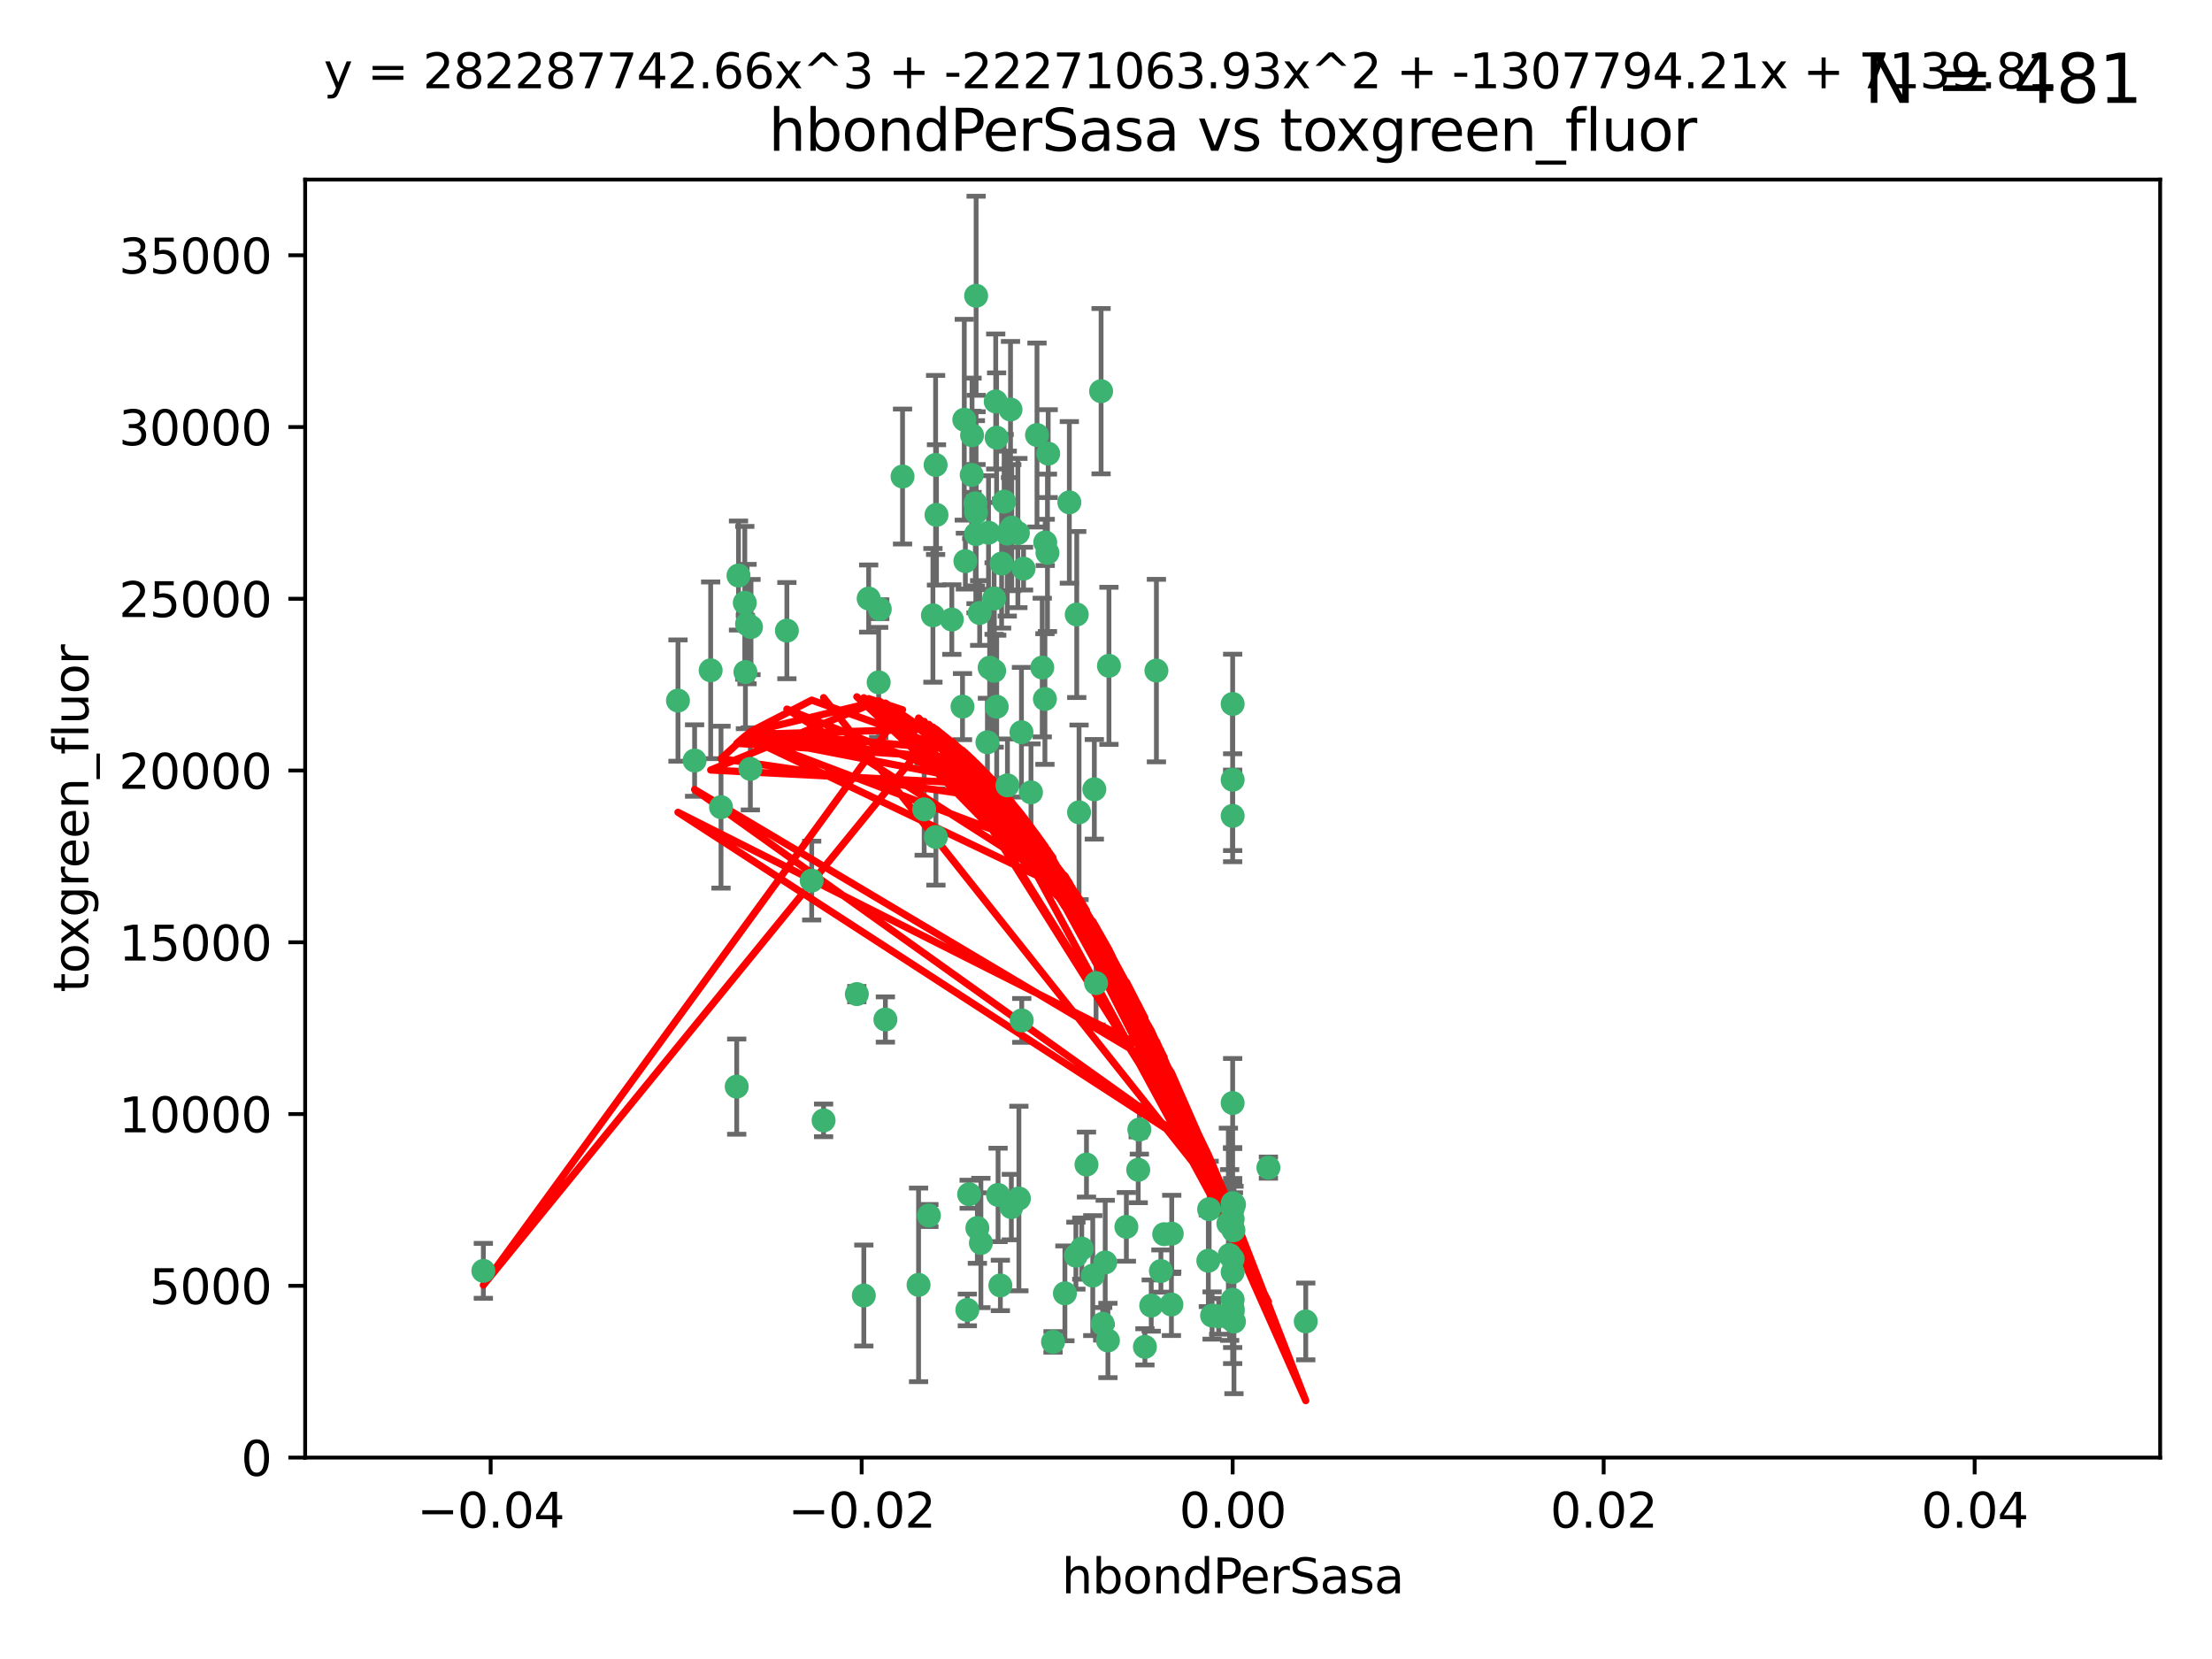<?xml version="1.0" encoding="utf-8" standalone="no"?>
<!DOCTYPE svg PUBLIC "-//W3C//DTD SVG 1.1//EN"
  "http://www.w3.org/Graphics/SVG/1.1/DTD/svg11.dtd">
<svg xmlns:xlink="http://www.w3.org/1999/xlink" width="460.8pt" height="345.6pt" viewBox="0 0 460.8 345.6" xmlns="http://www.w3.org/2000/svg" version="1.1">
 <defs>
  <style type="text/css">*{stroke-linejoin: round; stroke-linecap: butt}</style>
 </defs>
 <g id="figure_1">
  <g id="patch_1">
   <path d="M 0 345.6 
L 460.8 345.6 
L 460.8 0 
L 0 0 
z
" style="fill: #ffffff"/>
  </g>
  <g id="axes_1">
   <g id="patch_2">
    <path d="M 63.571 303.64 
L 450 303.64 
L 450 37.411 
L 63.571 37.411 
z
" style="fill: #ffffff"/>
   </g>
   <g id="PathCollection_1">
    <defs>
     <path id="me8551910e9" d="M 0 1.118 
C 0.297 1.118 0.581 1 0.791 0.791 
C 1 0.581 1.118 0.297 1.118 0 
C 1.118 -0.297 1 -0.581 0.791 -0.791 
C 0.581 -1 0.297 -1.118 0 -1.118 
C -0.297 -1.118 -0.581 -1 -0.791 -0.791 
C -1 -0.581 -1.118 -0.297 -1.118 0 
C -1.118 0.297 -1 0.581 -0.791 0.791 
C -0.581 1 -0.297 1.118 0 1.118 
z
" style="stroke: #3cb371"/>
    </defs>
    <g clip-path="url(#pc2e63890ba)">
     <use xlink:href="#me8551910e9" x="207.091" y="124.69" style="fill: #3cb371; stroke: #3cb371"/>
     <use xlink:href="#me8551910e9" x="216.026" y="90.623" style="fill: #3cb371; stroke: #3cb371"/>
     <use xlink:href="#me8551910e9" x="209.184" y="104.496" style="fill: #3cb371; stroke: #3cb371"/>
     <use xlink:href="#me8551910e9" x="212.786" y="152.536" style="fill: #3cb371; stroke: #3cb371"/>
     <use xlink:href="#me8551910e9" x="217.677" y="145.62" style="fill: #3cb371; stroke: #3cb371"/>
     <use xlink:href="#me8551910e9" x="194.905" y="96.857" style="fill: #3cb371; stroke: #3cb371"/>
     <use xlink:href="#me8551910e9" x="155.626" y="130.005" style="fill: #3cb371; stroke: #3cb371"/>
     <use xlink:href="#me8551910e9" x="203.329" y="106.718" style="fill: #3cb371; stroke: #3cb371"/>
     <use xlink:href="#me8551910e9" x="217.743" y="112.994" style="fill: #3cb371; stroke: #3cb371"/>
     <use xlink:href="#me8551910e9" x="180.96" y="124.689" style="fill: #3cb371; stroke: #3cb371"/>
     <use xlink:href="#me8551910e9" x="188.017" y="99.267" style="fill: #3cb371; stroke: #3cb371"/>
     <use xlink:href="#me8551910e9" x="100.691" y="264.74" style="fill: #3cb371; stroke: #3cb371"/>
     <use xlink:href="#me8551910e9" x="195.087" y="107.264" style="fill: #3cb371; stroke: #3cb371"/>
     <use xlink:href="#me8551910e9" x="218.359" y="94.5" style="fill: #3cb371; stroke: #3cb371"/>
     <use xlink:href="#me8551910e9" x="155.286" y="139.999" style="fill: #3cb371; stroke: #3cb371"/>
     <use xlink:href="#me8551910e9" x="207.613" y="91.178" style="fill: #3cb371; stroke: #3cb371"/>
     <use xlink:href="#me8551910e9" x="203.319" y="111.261" style="fill: #3cb371; stroke: #3cb371"/>
     <use xlink:href="#me8551910e9" x="210.508" y="85.309" style="fill: #3cb371; stroke: #3cb371"/>
     <use xlink:href="#me8551910e9" x="150.202" y="168.143" style="fill: #3cb371; stroke: #3cb371"/>
     <use xlink:href="#me8551910e9" x="156.315" y="160.173" style="fill: #3cb371; stroke: #3cb371"/>
     <use xlink:href="#me8551910e9" x="183.044" y="142.145" style="fill: #3cb371; stroke: #3cb371"/>
     <use xlink:href="#me8551910e9" x="148.044" y="139.64" style="fill: #3cb371; stroke: #3cb371"/>
     <use xlink:href="#me8551910e9" x="207.633" y="147.225" style="fill: #3cb371; stroke: #3cb371"/>
     <use xlink:href="#me8551910e9" x="208.652" y="117.402" style="fill: #3cb371; stroke: #3cb371"/>
     <use xlink:href="#me8551910e9" x="198.284" y="129.063" style="fill: #3cb371; stroke: #3cb371"/>
     <use xlink:href="#me8551910e9" x="209.828" y="111.157" style="fill: #3cb371; stroke: #3cb371"/>
     <use xlink:href="#me8551910e9" x="163.922" y="131.368" style="fill: #3cb371; stroke: #3cb371"/>
     <use xlink:href="#me8551910e9" x="224.305" y="128.013" style="fill: #3cb371; stroke: #3cb371"/>
     <use xlink:href="#me8551910e9" x="155.154" y="125.579" style="fill: #3cb371; stroke: #3cb371"/>
     <use xlink:href="#me8551910e9" x="153.844" y="119.895" style="fill: #3cb371; stroke: #3cb371"/>
     <use xlink:href="#me8551910e9" x="153.471" y="226.363" style="fill: #3cb371; stroke: #3cb371"/>
     <use xlink:href="#me8551910e9" x="202.424" y="98.934" style="fill: #3cb371; stroke: #3cb371"/>
     <use xlink:href="#me8551910e9" x="200.88" y="87.434" style="fill: #3cb371; stroke: #3cb371"/>
     <use xlink:href="#me8551910e9" x="205.928" y="110.968" style="fill: #3cb371; stroke: #3cb371"/>
     <use xlink:href="#me8551910e9" x="212.043" y="111.045" style="fill: #3cb371; stroke: #3cb371"/>
     <use xlink:href="#me8551910e9" x="203.603" y="255.824" style="fill: #3cb371; stroke: #3cb371"/>
     <use xlink:href="#me8551910e9" x="222.763" y="104.651" style="fill: #3cb371; stroke: #3cb371"/>
     <use xlink:href="#me8551910e9" x="206.164" y="139.091" style="fill: #3cb371; stroke: #3cb371"/>
     <use xlink:href="#me8551910e9" x="201.107" y="116.895" style="fill: #3cb371; stroke: #3cb371"/>
     <use xlink:href="#me8551910e9" x="204.083" y="127.696" style="fill: #3cb371; stroke: #3cb371"/>
     <use xlink:href="#me8551910e9" x="212.848" y="212.57" style="fill: #3cb371; stroke: #3cb371"/>
     <use xlink:href="#me8551910e9" x="203.19" y="104.837" style="fill: #3cb371; stroke: #3cb371"/>
     <use xlink:href="#me8551910e9" x="210.768" y="109.922" style="fill: #3cb371; stroke: #3cb371"/>
     <use xlink:href="#me8551910e9" x="241.838" y="264.78" style="fill: #3cb371; stroke: #3cb371"/>
     <use xlink:href="#me8551910e9" x="203.344" y="61.614" style="fill: #3cb371; stroke: #3cb371"/>
     <use xlink:href="#me8551910e9" x="264.233" y="243.238" style="fill: #3cb371; stroke: #3cb371"/>
     <use xlink:href="#me8551910e9" x="212.255" y="249.673" style="fill: #3cb371; stroke: #3cb371"/>
     <use xlink:href="#me8551910e9" x="207.106" y="139.744" style="fill: #3cb371; stroke: #3cb371"/>
     <use xlink:href="#me8551910e9" x="219.368" y="279.539" style="fill: #3cb371; stroke: #3cb371"/>
     <use xlink:href="#me8551910e9" x="213.226" y="118.457" style="fill: #3cb371; stroke: #3cb371"/>
     <use xlink:href="#me8551910e9" x="217.118" y="139.063" style="fill: #3cb371; stroke: #3cb371"/>
     <use xlink:href="#me8551910e9" x="207.427" y="83.639" style="fill: #3cb371; stroke: #3cb371"/>
     <use xlink:href="#me8551910e9" x="202.496" y="90.667" style="fill: #3cb371; stroke: #3cb371"/>
     <use xlink:href="#me8551910e9" x="209.868" y="163.599" style="fill: #3cb371; stroke: #3cb371"/>
     <use xlink:href="#me8551910e9" x="184.442" y="212.385" style="fill: #3cb371; stroke: #3cb371"/>
     <use xlink:href="#me8551910e9" x="204.337" y="258.935" style="fill: #3cb371; stroke: #3cb371"/>
     <use xlink:href="#me8551910e9" x="210.682" y="251.456" style="fill: #3cb371; stroke: #3cb371"/>
     <use xlink:href="#me8551910e9" x="207.916" y="248.922" style="fill: #3cb371; stroke: #3cb371"/>
     <use xlink:href="#me8551910e9" x="225.351" y="260.105" style="fill: #3cb371; stroke: #3cb371"/>
     <use xlink:href="#me8551910e9" x="183.273" y="126.902" style="fill: #3cb371; stroke: #3cb371"/>
     <use xlink:href="#me8551910e9" x="205.698" y="154.63" style="fill: #3cb371; stroke: #3cb371"/>
     <use xlink:href="#me8551910e9" x="194.344" y="128.187" style="fill: #3cb371; stroke: #3cb371"/>
     <use xlink:href="#me8551910e9" x="229.376" y="81.492" style="fill: #3cb371; stroke: #3cb371"/>
     <use xlink:href="#me8551910e9" x="194.968" y="174.36" style="fill: #3cb371; stroke: #3cb371"/>
     <use xlink:href="#me8551910e9" x="201.512" y="272.882" style="fill: #3cb371; stroke: #3cb371"/>
     <use xlink:href="#me8551910e9" x="244.095" y="256.988" style="fill: #3cb371; stroke: #3cb371"/>
     <use xlink:href="#me8551910e9" x="144.699" y="158.432" style="fill: #3cb371; stroke: #3cb371"/>
     <use xlink:href="#me8551910e9" x="251.887" y="251.897" style="fill: #3cb371; stroke: #3cb371"/>
     <use xlink:href="#me8551910e9" x="141.236" y="145.94" style="fill: #3cb371; stroke: #3cb371"/>
     <use xlink:href="#me8551910e9" x="242.524" y="257.105" style="fill: #3cb371; stroke: #3cb371"/>
     <use xlink:href="#me8551910e9" x="230.238" y="262.988" style="fill: #3cb371; stroke: #3cb371"/>
     <use xlink:href="#me8551910e9" x="256.786" y="146.651" style="fill: #3cb371; stroke: #3cb371"/>
     <use xlink:href="#me8551910e9" x="208.395" y="267.779" style="fill: #3cb371; stroke: #3cb371"/>
     <use xlink:href="#me8551910e9" x="237.346" y="235.312" style="fill: #3cb371; stroke: #3cb371"/>
     <use xlink:href="#me8551910e9" x="228.328" y="204.805" style="fill: #3cb371; stroke: #3cb371"/>
     <use xlink:href="#me8551910e9" x="252.503" y="274.048" style="fill: #3cb371; stroke: #3cb371"/>
     <use xlink:href="#me8551910e9" x="256.948" y="256.296" style="fill: #3cb371; stroke: #3cb371"/>
     <use xlink:href="#me8551910e9" x="256.786" y="251.831" style="fill: #3cb371; stroke: #3cb371"/>
     <use xlink:href="#me8551910e9" x="244.027" y="271.758" style="fill: #3cb371; stroke: #3cb371"/>
     <use xlink:href="#me8551910e9" x="201.889" y="248.779" style="fill: #3cb371; stroke: #3cb371"/>
     <use xlink:href="#me8551910e9" x="169.091" y="183.443" style="fill: #3cb371; stroke: #3cb371"/>
     <use xlink:href="#me8551910e9" x="156.447" y="130.623" style="fill: #3cb371; stroke: #3cb371"/>
     <use xlink:href="#me8551910e9" x="200.508" y="147.201" style="fill: #3cb371; stroke: #3cb371"/>
     <use xlink:href="#me8551910e9" x="238.508" y="280.572" style="fill: #3cb371; stroke: #3cb371"/>
     <use xlink:href="#me8551910e9" x="234.644" y="255.577" style="fill: #3cb371; stroke: #3cb371"/>
     <use xlink:href="#me8551910e9" x="253.875" y="274.217" style="fill: #3cb371; stroke: #3cb371"/>
     <use xlink:href="#me8551910e9" x="229.709" y="275.771" style="fill: #3cb371; stroke: #3cb371"/>
     <use xlink:href="#me8551910e9" x="191.354" y="267.661" style="fill: #3cb371; stroke: #3cb371"/>
     <use xlink:href="#me8551910e9" x="214.771" y="165.057" style="fill: #3cb371; stroke: #3cb371"/>
     <use xlink:href="#me8551910e9" x="237.113" y="243.688" style="fill: #3cb371; stroke: #3cb371"/>
     <use xlink:href="#me8551910e9" x="224.785" y="169.223" style="fill: #3cb371; stroke: #3cb371"/>
     <use xlink:href="#me8551910e9" x="226.333" y="242.601" style="fill: #3cb371; stroke: #3cb371"/>
     <use xlink:href="#me8551910e9" x="178.492" y="207.089" style="fill: #3cb371; stroke: #3cb371"/>
     <use xlink:href="#me8551910e9" x="221.839" y="269.432" style="fill: #3cb371; stroke: #3cb371"/>
     <use xlink:href="#me8551910e9" x="230.801" y="279.246" style="fill: #3cb371; stroke: #3cb371"/>
     <use xlink:href="#me8551910e9" x="179.951" y="269.878" style="fill: #3cb371; stroke: #3cb371"/>
     <use xlink:href="#me8551910e9" x="227.97" y="164.427" style="fill: #3cb371; stroke: #3cb371"/>
     <use xlink:href="#me8551910e9" x="256.786" y="262.267" style="fill: #3cb371; stroke: #3cb371"/>
     <use xlink:href="#me8551910e9" x="224.129" y="261.576" style="fill: #3cb371; stroke: #3cb371"/>
     <use xlink:href="#me8551910e9" x="193.505" y="253.214" style="fill: #3cb371; stroke: #3cb371"/>
     <use xlink:href="#me8551910e9" x="256.786" y="270.754" style="fill: #3cb371; stroke: #3cb371"/>
     <use xlink:href="#me8551910e9" x="240.902" y="139.694" style="fill: #3cb371; stroke: #3cb371"/>
     <use xlink:href="#me8551910e9" x="257.056" y="275.304" style="fill: #3cb371; stroke: #3cb371"/>
     <use xlink:href="#me8551910e9" x="256.786" y="229.784" style="fill: #3cb371; stroke: #3cb371"/>
     <use xlink:href="#me8551910e9" x="192.522" y="168.609" style="fill: #3cb371; stroke: #3cb371"/>
     <use xlink:href="#me8551910e9" x="256.786" y="272.633" style="fill: #3cb371; stroke: #3cb371"/>
     <use xlink:href="#me8551910e9" x="256.159" y="261.438" style="fill: #3cb371; stroke: #3cb371"/>
     <use xlink:href="#me8551910e9" x="256.786" y="162.431" style="fill: #3cb371; stroke: #3cb371"/>
     <use xlink:href="#me8551910e9" x="239.822" y="271.971" style="fill: #3cb371; stroke: #3cb371"/>
     <use xlink:href="#me8551910e9" x="218.205" y="115.163" style="fill: #3cb371; stroke: #3cb371"/>
     <use xlink:href="#me8551910e9" x="256.786" y="265.008" style="fill: #3cb371; stroke: #3cb371"/>
     <use xlink:href="#me8551910e9" x="272.013" y="275.279" style="fill: #3cb371; stroke: #3cb371"/>
     <use xlink:href="#me8551910e9" x="227.642" y="265.73" style="fill: #3cb371; stroke: #3cb371"/>
     <use xlink:href="#me8551910e9" x="231.015" y="138.702" style="fill: #3cb371; stroke: #3cb371"/>
     <use xlink:href="#me8551910e9" x="251.718" y="262.635" style="fill: #3cb371; stroke: #3cb371"/>
     <use xlink:href="#me8551910e9" x="256.786" y="250.635" style="fill: #3cb371; stroke: #3cb371"/>
     <use xlink:href="#me8551910e9" x="257.069" y="250.921" style="fill: #3cb371; stroke: #3cb371"/>
     <use xlink:href="#me8551910e9" x="256.786" y="273.168" style="fill: #3cb371; stroke: #3cb371"/>
     <use xlink:href="#me8551910e9" x="171.569" y="233.393" style="fill: #3cb371; stroke: #3cb371"/>
     <use xlink:href="#me8551910e9" x="256.786" y="169.96" style="fill: #3cb371; stroke: #3cb371"/>
     <use xlink:href="#me8551910e9" x="255.894" y="254.905" style="fill: #3cb371; stroke: #3cb371"/>
     <use xlink:href="#me8551910e9" x="256.786" y="253.951" style="fill: #3cb371; stroke: #3cb371"/>
    </g>
   </g>
   <g id="matplotlib.axis_1">
    <g id="xtick_1">
     <g id="line2d_1">
      <defs>
       <path id="m83bea34a07" d="M 0 0 
L 0 3.5 
" style="stroke: #000000; stroke-width: 0.8"/>
      </defs>
      <g>
       <use xlink:href="#m83bea34a07" x="102.214" y="303.64" style="stroke: #000000; stroke-width: 0.8"/>
      </g>
     </g>
     <g id="text_1">
      <!-- −0.04 -->
      <g transform="translate(86.891 318.238)scale(0.1 -0.1)">
       <defs>
        <path id="DejaVuSans-2212" d="M 678 2272 
L 4684 2272 
L 4684 1741 
L 678 1741 
L 678 2272 
z
" transform="scale(0.016)"/>
        <path id="DejaVuSans-30" d="M 2034 4250 
Q 1547 4250 1301 3770 
Q 1056 3291 1056 2328 
Q 1056 1369 1301 889 
Q 1547 409 2034 409 
Q 2525 409 2770 889 
Q 3016 1369 3016 2328 
Q 3016 3291 2770 3770 
Q 2525 4250 2034 4250 
z
M 2034 4750 
Q 2819 4750 3233 4129 
Q 3647 3509 3647 2328 
Q 3647 1150 3233 529 
Q 2819 -91 2034 -91 
Q 1250 -91 836 529 
Q 422 1150 422 2328 
Q 422 3509 836 4129 
Q 1250 4750 2034 4750 
z
" transform="scale(0.016)"/>
        <path id="DejaVuSans-2e" d="M 684 794 
L 1344 794 
L 1344 0 
L 684 0 
L 684 794 
z
" transform="scale(0.016)"/>
        <path id="DejaVuSans-34" d="M 2419 4116 
L 825 1625 
L 2419 1625 
L 2419 4116 
z
M 2253 4666 
L 3047 4666 
L 3047 1625 
L 3713 1625 
L 3713 1100 
L 3047 1100 
L 3047 0 
L 2419 0 
L 2419 1100 
L 313 1100 
L 313 1709 
L 2253 4666 
z
" transform="scale(0.016)"/>
       </defs>
       <use xlink:href="#DejaVuSans-2212"/>
       <use xlink:href="#DejaVuSans-30" x="83.789"/>
       <use xlink:href="#DejaVuSans-2e" x="147.412"/>
       <use xlink:href="#DejaVuSans-30" x="179.199"/>
       <use xlink:href="#DejaVuSans-34" x="242.822"/>
      </g>
     </g>
    </g>
    <g id="xtick_2">
     <g id="line2d_2">
      <g>
       <use xlink:href="#m83bea34a07" x="179.5" y="303.64" style="stroke: #000000; stroke-width: 0.8"/>
      </g>
     </g>
     <g id="text_2">
      <!-- −0.02 -->
      <g transform="translate(164.177 318.238)scale(0.1 -0.1)">
       <defs>
        <path id="DejaVuSans-32" d="M 1228 531 
L 3431 531 
L 3431 0 
L 469 0 
L 469 531 
Q 828 903 1448 1529 
Q 2069 2156 2228 2338 
Q 2531 2678 2651 2914 
Q 2772 3150 2772 3378 
Q 2772 3750 2511 3984 
Q 2250 4219 1831 4219 
Q 1534 4219 1204 4116 
Q 875 4013 500 3803 
L 500 4441 
Q 881 4594 1212 4672 
Q 1544 4750 1819 4750 
Q 2544 4750 2975 4387 
Q 3406 4025 3406 3419 
Q 3406 3131 3298 2873 
Q 3191 2616 2906 2266 
Q 2828 2175 2409 1742 
Q 1991 1309 1228 531 
z
" transform="scale(0.016)"/>
       </defs>
       <use xlink:href="#DejaVuSans-2212"/>
       <use xlink:href="#DejaVuSans-30" x="83.789"/>
       <use xlink:href="#DejaVuSans-2e" x="147.412"/>
       <use xlink:href="#DejaVuSans-30" x="179.199"/>
       <use xlink:href="#DejaVuSans-32" x="242.822"/>
      </g>
     </g>
    </g>
    <g id="xtick_3">
     <g id="line2d_3">
      <g>
       <use xlink:href="#m83bea34a07" x="256.786" y="303.64" style="stroke: #000000; stroke-width: 0.8"/>
      </g>
     </g>
     <g id="text_3">
      <!-- 0.00 -->
      <g transform="translate(245.653 318.238)scale(0.1 -0.1)">
       <use xlink:href="#DejaVuSans-30"/>
       <use xlink:href="#DejaVuSans-2e" x="63.623"/>
       <use xlink:href="#DejaVuSans-30" x="95.41"/>
       <use xlink:href="#DejaVuSans-30" x="159.033"/>
      </g>
     </g>
    </g>
    <g id="xtick_4">
     <g id="line2d_4">
      <g>
       <use xlink:href="#m83bea34a07" x="334.071" y="303.64" style="stroke: #000000; stroke-width: 0.8"/>
      </g>
     </g>
     <g id="text_4">
      <!-- 0.02 -->
      <g transform="translate(322.939 318.238)scale(0.1 -0.1)">
       <use xlink:href="#DejaVuSans-30"/>
       <use xlink:href="#DejaVuSans-2e" x="63.623"/>
       <use xlink:href="#DejaVuSans-30" x="95.41"/>
       <use xlink:href="#DejaVuSans-32" x="159.033"/>
      </g>
     </g>
    </g>
    <g id="xtick_5">
     <g id="line2d_5">
      <g>
       <use xlink:href="#m83bea34a07" x="411.357" y="303.64" style="stroke: #000000; stroke-width: 0.8"/>
      </g>
     </g>
     <g id="text_5">
      <!-- 0.04 -->
      <g transform="translate(400.224 318.238)scale(0.1 -0.1)">
       <use xlink:href="#DejaVuSans-30"/>
       <use xlink:href="#DejaVuSans-2e" x="63.623"/>
       <use xlink:href="#DejaVuSans-30" x="95.41"/>
       <use xlink:href="#DejaVuSans-34" x="159.033"/>
      </g>
     </g>
    </g>
    <g id="text_6">
     <!-- hbondPerSasa -->
     <g transform="translate(221.168 331.917)scale(0.1 -0.1)">
      <defs>
       <path id="DejaVuSans-68" d="M 3513 2113 
L 3513 0 
L 2938 0 
L 2938 2094 
Q 2938 2591 2744 2837 
Q 2550 3084 2163 3084 
Q 1697 3084 1428 2787 
Q 1159 2491 1159 1978 
L 1159 0 
L 581 0 
L 581 4863 
L 1159 4863 
L 1159 2956 
Q 1366 3272 1645 3428 
Q 1925 3584 2291 3584 
Q 2894 3584 3203 3211 
Q 3513 2838 3513 2113 
z
" transform="scale(0.016)"/>
       <path id="DejaVuSans-62" d="M 3116 1747 
Q 3116 2381 2855 2742 
Q 2594 3103 2138 3103 
Q 1681 3103 1420 2742 
Q 1159 2381 1159 1747 
Q 1159 1113 1420 752 
Q 1681 391 2138 391 
Q 2594 391 2855 752 
Q 3116 1113 3116 1747 
z
M 1159 2969 
Q 1341 3281 1617 3432 
Q 1894 3584 2278 3584 
Q 2916 3584 3314 3078 
Q 3713 2572 3713 1747 
Q 3713 922 3314 415 
Q 2916 -91 2278 -91 
Q 1894 -91 1617 61 
Q 1341 213 1159 525 
L 1159 0 
L 581 0 
L 581 4863 
L 1159 4863 
L 1159 2969 
z
" transform="scale(0.016)"/>
       <path id="DejaVuSans-6f" d="M 1959 3097 
Q 1497 3097 1228 2736 
Q 959 2375 959 1747 
Q 959 1119 1226 758 
Q 1494 397 1959 397 
Q 2419 397 2687 759 
Q 2956 1122 2956 1747 
Q 2956 2369 2687 2733 
Q 2419 3097 1959 3097 
z
M 1959 3584 
Q 2709 3584 3137 3096 
Q 3566 2609 3566 1747 
Q 3566 888 3137 398 
Q 2709 -91 1959 -91 
Q 1206 -91 779 398 
Q 353 888 353 1747 
Q 353 2609 779 3096 
Q 1206 3584 1959 3584 
z
" transform="scale(0.016)"/>
       <path id="DejaVuSans-6e" d="M 3513 2113 
L 3513 0 
L 2938 0 
L 2938 2094 
Q 2938 2591 2744 2837 
Q 2550 3084 2163 3084 
Q 1697 3084 1428 2787 
Q 1159 2491 1159 1978 
L 1159 0 
L 581 0 
L 581 3500 
L 1159 3500 
L 1159 2956 
Q 1366 3272 1645 3428 
Q 1925 3584 2291 3584 
Q 2894 3584 3203 3211 
Q 3513 2838 3513 2113 
z
" transform="scale(0.016)"/>
       <path id="DejaVuSans-64" d="M 2906 2969 
L 2906 4863 
L 3481 4863 
L 3481 0 
L 2906 0 
L 2906 525 
Q 2725 213 2448 61 
Q 2172 -91 1784 -91 
Q 1150 -91 751 415 
Q 353 922 353 1747 
Q 353 2572 751 3078 
Q 1150 3584 1784 3584 
Q 2172 3584 2448 3432 
Q 2725 3281 2906 2969 
z
M 947 1747 
Q 947 1113 1208 752 
Q 1469 391 1925 391 
Q 2381 391 2643 752 
Q 2906 1113 2906 1747 
Q 2906 2381 2643 2742 
Q 2381 3103 1925 3103 
Q 1469 3103 1208 2742 
Q 947 2381 947 1747 
z
" transform="scale(0.016)"/>
       <path id="DejaVuSans-50" d="M 1259 4147 
L 1259 2394 
L 2053 2394 
Q 2494 2394 2734 2622 
Q 2975 2850 2975 3272 
Q 2975 3691 2734 3919 
Q 2494 4147 2053 4147 
L 1259 4147 
z
M 628 4666 
L 2053 4666 
Q 2838 4666 3239 4311 
Q 3641 3956 3641 3272 
Q 3641 2581 3239 2228 
Q 2838 1875 2053 1875 
L 1259 1875 
L 1259 0 
L 628 0 
L 628 4666 
z
" transform="scale(0.016)"/>
       <path id="DejaVuSans-65" d="M 3597 1894 
L 3597 1613 
L 953 1613 
Q 991 1019 1311 708 
Q 1631 397 2203 397 
Q 2534 397 2845 478 
Q 3156 559 3463 722 
L 3463 178 
Q 3153 47 2828 -22 
Q 2503 -91 2169 -91 
Q 1331 -91 842 396 
Q 353 884 353 1716 
Q 353 2575 817 3079 
Q 1281 3584 2069 3584 
Q 2775 3584 3186 3129 
Q 3597 2675 3597 1894 
z
M 3022 2063 
Q 3016 2534 2758 2815 
Q 2500 3097 2075 3097 
Q 1594 3097 1305 2825 
Q 1016 2553 972 2059 
L 3022 2063 
z
" transform="scale(0.016)"/>
       <path id="DejaVuSans-72" d="M 2631 2963 
Q 2534 3019 2420 3045 
Q 2306 3072 2169 3072 
Q 1681 3072 1420 2755 
Q 1159 2438 1159 1844 
L 1159 0 
L 581 0 
L 581 3500 
L 1159 3500 
L 1159 2956 
Q 1341 3275 1631 3429 
Q 1922 3584 2338 3584 
Q 2397 3584 2469 3576 
Q 2541 3569 2628 3553 
L 2631 2963 
z
" transform="scale(0.016)"/>
       <path id="DejaVuSans-53" d="M 3425 4513 
L 3425 3897 
Q 3066 4069 2747 4153 
Q 2428 4238 2131 4238 
Q 1616 4238 1336 4038 
Q 1056 3838 1056 3469 
Q 1056 3159 1242 3001 
Q 1428 2844 1947 2747 
L 2328 2669 
Q 3034 2534 3370 2195 
Q 3706 1856 3706 1288 
Q 3706 609 3251 259 
Q 2797 -91 1919 -91 
Q 1588 -91 1214 -16 
Q 841 59 441 206 
L 441 856 
Q 825 641 1194 531 
Q 1563 422 1919 422 
Q 2459 422 2753 634 
Q 3047 847 3047 1241 
Q 3047 1584 2836 1778 
Q 2625 1972 2144 2069 
L 1759 2144 
Q 1053 2284 737 2584 
Q 422 2884 422 3419 
Q 422 4038 858 4394 
Q 1294 4750 2059 4750 
Q 2388 4750 2728 4690 
Q 3069 4631 3425 4513 
z
" transform="scale(0.016)"/>
       <path id="DejaVuSans-61" d="M 2194 1759 
Q 1497 1759 1228 1600 
Q 959 1441 959 1056 
Q 959 750 1161 570 
Q 1363 391 1709 391 
Q 2188 391 2477 730 
Q 2766 1069 2766 1631 
L 2766 1759 
L 2194 1759 
z
M 3341 1997 
L 3341 0 
L 2766 0 
L 2766 531 
Q 2569 213 2275 61 
Q 1981 -91 1556 -91 
Q 1019 -91 701 211 
Q 384 513 384 1019 
Q 384 1609 779 1909 
Q 1175 2209 1959 2209 
L 2766 2209 
L 2766 2266 
Q 2766 2663 2505 2880 
Q 2244 3097 1772 3097 
Q 1472 3097 1187 3025 
Q 903 2953 641 2809 
L 641 3341 
Q 956 3463 1253 3523 
Q 1550 3584 1831 3584 
Q 2591 3584 2966 3190 
Q 3341 2797 3341 1997 
z
" transform="scale(0.016)"/>
       <path id="DejaVuSans-73" d="M 2834 3397 
L 2834 2853 
Q 2591 2978 2328 3040 
Q 2066 3103 1784 3103 
Q 1356 3103 1142 2972 
Q 928 2841 928 2578 
Q 928 2378 1081 2264 
Q 1234 2150 1697 2047 
L 1894 2003 
Q 2506 1872 2764 1633 
Q 3022 1394 3022 966 
Q 3022 478 2636 193 
Q 2250 -91 1575 -91 
Q 1294 -91 989 -36 
Q 684 19 347 128 
L 347 722 
Q 666 556 975 473 
Q 1284 391 1588 391 
Q 1994 391 2212 530 
Q 2431 669 2431 922 
Q 2431 1156 2273 1281 
Q 2116 1406 1581 1522 
L 1381 1569 
Q 847 1681 609 1914 
Q 372 2147 372 2553 
Q 372 3047 722 3315 
Q 1072 3584 1716 3584 
Q 2034 3584 2315 3537 
Q 2597 3491 2834 3397 
z
" transform="scale(0.016)"/>
      </defs>
      <use xlink:href="#DejaVuSans-68"/>
      <use xlink:href="#DejaVuSans-62" x="63.379"/>
      <use xlink:href="#DejaVuSans-6f" x="126.855"/>
      <use xlink:href="#DejaVuSans-6e" x="188.037"/>
      <use xlink:href="#DejaVuSans-64" x="251.416"/>
      <use xlink:href="#DejaVuSans-50" x="314.893"/>
      <use xlink:href="#DejaVuSans-65" x="371.57"/>
      <use xlink:href="#DejaVuSans-72" x="433.094"/>
      <use xlink:href="#DejaVuSans-53" x="474.207"/>
      <use xlink:href="#DejaVuSans-61" x="537.684"/>
      <use xlink:href="#DejaVuSans-73" x="598.963"/>
      <use xlink:href="#DejaVuSans-61" x="651.062"/>
     </g>
    </g>
   </g>
   <g id="matplotlib.axis_2">
    <g id="ytick_1">
     <g id="line2d_6">
      <defs>
       <path id="mc9cb4f5d09" d="M 0 0 
L -3.5 0 
" style="stroke: #000000; stroke-width: 0.8"/>
      </defs>
      <g>
       <use xlink:href="#mc9cb4f5d09" x="63.571" y="303.64" style="stroke: #000000; stroke-width: 0.8"/>
      </g>
     </g>
     <g id="text_7">
      <!-- 0 -->
      <g transform="translate(50.209 307.439)scale(0.1 -0.1)">
       <use xlink:href="#DejaVuSans-30"/>
      </g>
     </g>
    </g>
    <g id="ytick_2">
     <g id="line2d_7">
      <g>
       <use xlink:href="#mc9cb4f5d09" x="63.571" y="267.859" style="stroke: #000000; stroke-width: 0.8"/>
      </g>
     </g>
     <g id="text_8">
      <!-- 5000 -->
      <g transform="translate(31.121 271.658)scale(0.1 -0.1)">
       <defs>
        <path id="DejaVuSans-35" d="M 691 4666 
L 3169 4666 
L 3169 4134 
L 1269 4134 
L 1269 2991 
Q 1406 3038 1543 3061 
Q 1681 3084 1819 3084 
Q 2600 3084 3056 2656 
Q 3513 2228 3513 1497 
Q 3513 744 3044 326 
Q 2575 -91 1722 -91 
Q 1428 -91 1123 -41 
Q 819 9 494 109 
L 494 744 
Q 775 591 1075 516 
Q 1375 441 1709 441 
Q 2250 441 2565 725 
Q 2881 1009 2881 1497 
Q 2881 1984 2565 2268 
Q 2250 2553 1709 2553 
Q 1456 2553 1204 2497 
Q 953 2441 691 2322 
L 691 4666 
z
" transform="scale(0.016)"/>
       </defs>
       <use xlink:href="#DejaVuSans-35"/>
       <use xlink:href="#DejaVuSans-30" x="63.623"/>
       <use xlink:href="#DejaVuSans-30" x="127.246"/>
       <use xlink:href="#DejaVuSans-30" x="190.869"/>
      </g>
     </g>
    </g>
    <g id="ytick_3">
     <g id="line2d_8">
      <g>
       <use xlink:href="#mc9cb4f5d09" x="63.571" y="232.078" style="stroke: #000000; stroke-width: 0.8"/>
      </g>
     </g>
     <g id="text_9">
      <!-- 10000 -->
      <g transform="translate(24.759 235.878)scale(0.1 -0.1)">
       <defs>
        <path id="DejaVuSans-31" d="M 794 531 
L 1825 531 
L 1825 4091 
L 703 3866 
L 703 4441 
L 1819 4666 
L 2450 4666 
L 2450 531 
L 3481 531 
L 3481 0 
L 794 0 
L 794 531 
z
" transform="scale(0.016)"/>
       </defs>
       <use xlink:href="#DejaVuSans-31"/>
       <use xlink:href="#DejaVuSans-30" x="63.623"/>
       <use xlink:href="#DejaVuSans-30" x="127.246"/>
       <use xlink:href="#DejaVuSans-30" x="190.869"/>
       <use xlink:href="#DejaVuSans-30" x="254.492"/>
      </g>
     </g>
    </g>
    <g id="ytick_4">
     <g id="line2d_9">
      <g>
       <use xlink:href="#mc9cb4f5d09" x="63.571" y="196.298" style="stroke: #000000; stroke-width: 0.8"/>
      </g>
     </g>
     <g id="text_10">
      <!-- 15000 -->
      <g transform="translate(24.759 200.097)scale(0.1 -0.1)">
       <use xlink:href="#DejaVuSans-31"/>
       <use xlink:href="#DejaVuSans-35" x="63.623"/>
       <use xlink:href="#DejaVuSans-30" x="127.246"/>
       <use xlink:href="#DejaVuSans-30" x="190.869"/>
       <use xlink:href="#DejaVuSans-30" x="254.492"/>
      </g>
     </g>
    </g>
    <g id="ytick_5">
     <g id="line2d_10">
      <g>
       <use xlink:href="#mc9cb4f5d09" x="63.571" y="160.517" style="stroke: #000000; stroke-width: 0.8"/>
      </g>
     </g>
     <g id="text_11">
      <!-- 20000 -->
      <g transform="translate(24.759 164.316)scale(0.1 -0.1)">
       <use xlink:href="#DejaVuSans-32"/>
       <use xlink:href="#DejaVuSans-30" x="63.623"/>
       <use xlink:href="#DejaVuSans-30" x="127.246"/>
       <use xlink:href="#DejaVuSans-30" x="190.869"/>
       <use xlink:href="#DejaVuSans-30" x="254.492"/>
      </g>
     </g>
    </g>
    <g id="ytick_6">
     <g id="line2d_11">
      <g>
       <use xlink:href="#mc9cb4f5d09" x="63.571" y="124.736" style="stroke: #000000; stroke-width: 0.8"/>
      </g>
     </g>
     <g id="text_12">
      <!-- 25000 -->
      <g transform="translate(24.759 128.535)scale(0.1 -0.1)">
       <use xlink:href="#DejaVuSans-32"/>
       <use xlink:href="#DejaVuSans-35" x="63.623"/>
       <use xlink:href="#DejaVuSans-30" x="127.246"/>
       <use xlink:href="#DejaVuSans-30" x="190.869"/>
       <use xlink:href="#DejaVuSans-30" x="254.492"/>
      </g>
     </g>
    </g>
    <g id="ytick_7">
     <g id="line2d_12">
      <g>
       <use xlink:href="#mc9cb4f5d09" x="63.571" y="88.955" style="stroke: #000000; stroke-width: 0.8"/>
      </g>
     </g>
     <g id="text_13">
      <!-- 30000 -->
      <g transform="translate(24.759 92.754)scale(0.1 -0.1)">
       <defs>
        <path id="DejaVuSans-33" d="M 2597 2516 
Q 3050 2419 3304 2112 
Q 3559 1806 3559 1356 
Q 3559 666 3084 287 
Q 2609 -91 1734 -91 
Q 1441 -91 1130 -33 
Q 819 25 488 141 
L 488 750 
Q 750 597 1062 519 
Q 1375 441 1716 441 
Q 2309 441 2620 675 
Q 2931 909 2931 1356 
Q 2931 1769 2642 2001 
Q 2353 2234 1838 2234 
L 1294 2234 
L 1294 2753 
L 1863 2753 
Q 2328 2753 2575 2939 
Q 2822 3125 2822 3475 
Q 2822 3834 2567 4026 
Q 2313 4219 1838 4219 
Q 1578 4219 1281 4162 
Q 984 4106 628 3988 
L 628 4550 
Q 988 4650 1302 4700 
Q 1616 4750 1894 4750 
Q 2613 4750 3031 4423 
Q 3450 4097 3450 3541 
Q 3450 3153 3228 2886 
Q 3006 2619 2597 2516 
z
" transform="scale(0.016)"/>
       </defs>
       <use xlink:href="#DejaVuSans-33"/>
       <use xlink:href="#DejaVuSans-30" x="63.623"/>
       <use xlink:href="#DejaVuSans-30" x="127.246"/>
       <use xlink:href="#DejaVuSans-30" x="190.869"/>
       <use xlink:href="#DejaVuSans-30" x="254.492"/>
      </g>
     </g>
    </g>
    <g id="ytick_8">
     <g id="line2d_13">
      <g>
       <use xlink:href="#mc9cb4f5d09" x="63.571" y="53.174" style="stroke: #000000; stroke-width: 0.8"/>
      </g>
     </g>
     <g id="text_14">
      <!-- 35000 -->
      <g transform="translate(24.759 56.974)scale(0.1 -0.1)">
       <use xlink:href="#DejaVuSans-33"/>
       <use xlink:href="#DejaVuSans-35" x="63.623"/>
       <use xlink:href="#DejaVuSans-30" x="127.246"/>
       <use xlink:href="#DejaVuSans-30" x="190.869"/>
       <use xlink:href="#DejaVuSans-30" x="254.492"/>
      </g>
     </g>
    </g>
    <g id="text_15">
     <!-- toxgreen_fluor -->
     <g transform="translate(18.401 206.72)rotate(-90)scale(0.1 -0.1)">
      <defs>
       <path id="DejaVuSans-74" d="M 1172 4494 
L 1172 3500 
L 2356 3500 
L 2356 3053 
L 1172 3053 
L 1172 1153 
Q 1172 725 1289 603 
Q 1406 481 1766 481 
L 2356 481 
L 2356 0 
L 1766 0 
Q 1100 0 847 248 
Q 594 497 594 1153 
L 594 3053 
L 172 3053 
L 172 3500 
L 594 3500 
L 594 4494 
L 1172 4494 
z
" transform="scale(0.016)"/>
       <path id="DejaVuSans-78" d="M 3513 3500 
L 2247 1797 
L 3578 0 
L 2900 0 
L 1881 1375 
L 863 0 
L 184 0 
L 1544 1831 
L 300 3500 
L 978 3500 
L 1906 2253 
L 2834 3500 
L 3513 3500 
z
" transform="scale(0.016)"/>
       <path id="DejaVuSans-67" d="M 2906 1791 
Q 2906 2416 2648 2759 
Q 2391 3103 1925 3103 
Q 1463 3103 1205 2759 
Q 947 2416 947 1791 
Q 947 1169 1205 825 
Q 1463 481 1925 481 
Q 2391 481 2648 825 
Q 2906 1169 2906 1791 
z
M 3481 434 
Q 3481 -459 3084 -895 
Q 2688 -1331 1869 -1331 
Q 1566 -1331 1297 -1286 
Q 1028 -1241 775 -1147 
L 775 -588 
Q 1028 -725 1275 -790 
Q 1522 -856 1778 -856 
Q 2344 -856 2625 -561 
Q 2906 -266 2906 331 
L 2906 616 
Q 2728 306 2450 153 
Q 2172 0 1784 0 
Q 1141 0 747 490 
Q 353 981 353 1791 
Q 353 2603 747 3093 
Q 1141 3584 1784 3584 
Q 2172 3584 2450 3431 
Q 2728 3278 2906 2969 
L 2906 3500 
L 3481 3500 
L 3481 434 
z
" transform="scale(0.016)"/>
       <path id="DejaVuSans-5f" d="M 3263 -1063 
L 3263 -1509 
L -63 -1509 
L -63 -1063 
L 3263 -1063 
z
" transform="scale(0.016)"/>
       <path id="DejaVuSans-66" d="M 2375 4863 
L 2375 4384 
L 1825 4384 
Q 1516 4384 1395 4259 
Q 1275 4134 1275 3809 
L 1275 3500 
L 2222 3500 
L 2222 3053 
L 1275 3053 
L 1275 0 
L 697 0 
L 697 3053 
L 147 3053 
L 147 3500 
L 697 3500 
L 697 3744 
Q 697 4328 969 4595 
Q 1241 4863 1831 4863 
L 2375 4863 
z
" transform="scale(0.016)"/>
       <path id="DejaVuSans-6c" d="M 603 4863 
L 1178 4863 
L 1178 0 
L 603 0 
L 603 4863 
z
" transform="scale(0.016)"/>
       <path id="DejaVuSans-75" d="M 544 1381 
L 544 3500 
L 1119 3500 
L 1119 1403 
Q 1119 906 1312 657 
Q 1506 409 1894 409 
Q 2359 409 2629 706 
Q 2900 1003 2900 1516 
L 2900 3500 
L 3475 3500 
L 3475 0 
L 2900 0 
L 2900 538 
Q 2691 219 2414 64 
Q 2138 -91 1772 -91 
Q 1169 -91 856 284 
Q 544 659 544 1381 
z
M 1991 3584 
L 1991 3584 
z
" transform="scale(0.016)"/>
      </defs>
      <use xlink:href="#DejaVuSans-74"/>
      <use xlink:href="#DejaVuSans-6f" x="39.209"/>
      <use xlink:href="#DejaVuSans-78" x="97.266"/>
      <use xlink:href="#DejaVuSans-67" x="156.445"/>
      <use xlink:href="#DejaVuSans-72" x="219.922"/>
      <use xlink:href="#DejaVuSans-65" x="258.785"/>
      <use xlink:href="#DejaVuSans-65" x="320.309"/>
      <use xlink:href="#DejaVuSans-6e" x="381.832"/>
      <use xlink:href="#DejaVuSans-5f" x="445.211"/>
      <use xlink:href="#DejaVuSans-66" x="495.211"/>
      <use xlink:href="#DejaVuSans-6c" x="530.416"/>
      <use xlink:href="#DejaVuSans-75" x="558.199"/>
      <use xlink:href="#DejaVuSans-6f" x="621.578"/>
      <use xlink:href="#DejaVuSans-72" x="682.76"/>
     </g>
    </g>
   </g>
   <g id="LineCollection_1">
    <path d="M 207.091 132.143 
L 207.091 117.237 
" clip-path="url(#pc2e63890ba)" style="fill: none; stroke: #696969"/>
    <path d="M 216.026 109.781 
L 216.026 71.466 
" clip-path="url(#pc2e63890ba)" style="fill: none; stroke: #696969"/>
    <path d="M 209.184 118.477 
L 209.184 90.515 
" clip-path="url(#pc2e63890ba)" style="fill: none; stroke: #696969"/>
    <path d="M 212.786 166.039 
L 212.786 139.033 
" clip-path="url(#pc2e63890ba)" style="fill: none; stroke: #696969"/>
    <path d="M 217.677 159.229 
L 217.677 132.011 
" clip-path="url(#pc2e63890ba)" style="fill: none; stroke: #696969"/>
    <path d="M 194.905 115.505 
L 194.905 78.209 
" clip-path="url(#pc2e63890ba)" style="fill: none; stroke: #696969"/>
    <path d="M 155.626 142.442 
L 155.626 117.567 
" clip-path="url(#pc2e63890ba)" style="fill: none; stroke: #696969"/>
    <path d="M 203.329 127.664 
L 203.329 85.772 
" clip-path="url(#pc2e63890ba)" style="fill: none; stroke: #696969"/>
    <path d="M 217.743 117.812 
L 217.743 108.176 
" clip-path="url(#pc2e63890ba)" style="fill: none; stroke: #696969"/>
    <path d="M 180.96 131.683 
L 180.96 117.696 
" clip-path="url(#pc2e63890ba)" style="fill: none; stroke: #696969"/>
    <path d="M 188.017 113.322 
L 188.017 85.213 
" clip-path="url(#pc2e63890ba)" style="fill: none; stroke: #696969"/>
    <path d="M 100.691 270.459 
L 100.691 259.021 
" clip-path="url(#pc2e63890ba)" style="fill: none; stroke: #696969"/>
    <path d="M 195.087 121.88 
L 195.087 92.647 
" clip-path="url(#pc2e63890ba)" style="fill: none; stroke: #696969"/>
    <path d="M 218.359 103.651 
L 218.359 85.348 
" clip-path="url(#pc2e63890ba)" style="fill: none; stroke: #696969"/>
    <path d="M 155.286 151.798 
L 155.286 128.2 
" clip-path="url(#pc2e63890ba)" style="fill: none; stroke: #696969"/>
    <path d="M 207.613 104.675 
L 207.613 77.682 
" clip-path="url(#pc2e63890ba)" style="fill: none; stroke: #696969"/>
    <path d="M 203.319 125.753 
L 203.319 96.768 
" clip-path="url(#pc2e63890ba)" style="fill: none; stroke: #696969"/>
    <path d="M 210.508 99.491 
L 210.508 71.128 
" clip-path="url(#pc2e63890ba)" style="fill: none; stroke: #696969"/>
    <path d="M 150.202 185.006 
L 150.202 151.281 
" clip-path="url(#pc2e63890ba)" style="fill: none; stroke: #696969"/>
    <path d="M 156.315 168.723 
L 156.315 151.623 
" clip-path="url(#pc2e63890ba)" style="fill: none; stroke: #696969"/>
    <path d="M 183.044 153.587 
L 183.044 130.704 
" clip-path="url(#pc2e63890ba)" style="fill: none; stroke: #696969"/>
    <path d="M 148.044 158.046 
L 148.044 121.234 
" clip-path="url(#pc2e63890ba)" style="fill: none; stroke: #696969"/>
    <path d="M 207.633 162.121 
L 207.633 132.33 
" clip-path="url(#pc2e63890ba)" style="fill: none; stroke: #696969"/>
    <path d="M 208.652 130.841 
L 208.652 103.963 
" clip-path="url(#pc2e63890ba)" style="fill: none; stroke: #696969"/>
    <path d="M 198.284 136.31 
L 198.284 121.816 
" clip-path="url(#pc2e63890ba)" style="fill: none; stroke: #696969"/>
    <path d="M 209.828 128.336 
L 209.828 93.979 
" clip-path="url(#pc2e63890ba)" style="fill: none; stroke: #696969"/>
    <path d="M 163.922 141.39 
L 163.922 121.347 
" clip-path="url(#pc2e63890ba)" style="fill: none; stroke: #696969"/>
    <path d="M 224.305 145.305 
L 224.305 110.721 
" clip-path="url(#pc2e63890ba)" style="fill: none; stroke: #696969"/>
    <path d="M 155.154 141.497 
L 155.154 109.662 
" clip-path="url(#pc2e63890ba)" style="fill: none; stroke: #696969"/>
    <path d="M 153.844 131.252 
L 153.844 108.538 
" clip-path="url(#pc2e63890ba)" style="fill: none; stroke: #696969"/>
    <path d="M 153.471 236.278 
L 153.471 216.448 
" clip-path="url(#pc2e63890ba)" style="fill: none; stroke: #696969"/>
    <path d="M 202.424 112.206 
L 202.424 85.663 
" clip-path="url(#pc2e63890ba)" style="fill: none; stroke: #696969"/>
    <path d="M 200.88 108.351 
L 200.88 66.517 
" clip-path="url(#pc2e63890ba)" style="fill: none; stroke: #696969"/>
    <path d="M 205.928 122.844 
L 205.928 99.093 
" clip-path="url(#pc2e63890ba)" style="fill: none; stroke: #696969"/>
    <path d="M 212.043 126.588 
L 212.043 95.502 
" clip-path="url(#pc2e63890ba)" style="fill: none; stroke: #696969"/>
    <path d="M 203.603 263.168 
L 203.603 248.48 
" clip-path="url(#pc2e63890ba)" style="fill: none; stroke: #696969"/>
    <path d="M 222.763 121.481 
L 222.763 87.821 
" clip-path="url(#pc2e63890ba)" style="fill: none; stroke: #696969"/>
    <path d="M 206.164 155.38 
L 206.164 122.802 
" clip-path="url(#pc2e63890ba)" style="fill: none; stroke: #696969"/>
    <path d="M 201.107 122.714 
L 201.107 111.075 
" clip-path="url(#pc2e63890ba)" style="fill: none; stroke: #696969"/>
    <path d="M 204.083 134.441 
L 204.083 120.951 
" clip-path="url(#pc2e63890ba)" style="fill: none; stroke: #696969"/>
    <path d="M 212.848 217.139 
L 212.848 208.002 
" clip-path="url(#pc2e63890ba)" style="fill: none; stroke: #696969"/>
    <path d="M 203.19 122.048 
L 203.19 87.626 
" clip-path="url(#pc2e63890ba)" style="fill: none; stroke: #696969"/>
    <path d="M 210.768 123.06 
L 210.768 96.783 
" clip-path="url(#pc2e63890ba)" style="fill: none; stroke: #696969"/>
    <path d="M 241.838 269.18 
L 241.838 260.381 
" clip-path="url(#pc2e63890ba)" style="fill: none; stroke: #696969"/>
    <path d="M 203.344 82.348 
L 203.344 40.879 
" clip-path="url(#pc2e63890ba)" style="fill: none; stroke: #696969"/>
    <path d="M 264.233 245.442 
L 264.233 241.033 
" clip-path="url(#pc2e63890ba)" style="fill: none; stroke: #696969"/>
    <path d="M 212.255 268.898 
L 212.255 230.449 
" clip-path="url(#pc2e63890ba)" style="fill: none; stroke: #696969"/>
    <path d="M 207.106 155.653 
L 207.106 123.835 
" clip-path="url(#pc2e63890ba)" style="fill: none; stroke: #696969"/>
    <path d="M 219.368 281.682 
L 219.368 277.396 
" clip-path="url(#pc2e63890ba)" style="fill: none; stroke: #696969"/>
    <path d="M 213.226 122.912 
L 213.226 114.001 
" clip-path="url(#pc2e63890ba)" style="fill: none; stroke: #696969"/>
    <path d="M 217.118 153.504 
L 217.118 124.622 
" clip-path="url(#pc2e63890ba)" style="fill: none; stroke: #696969"/>
    <path d="M 207.427 97.702 
L 207.427 69.575 
" clip-path="url(#pc2e63890ba)" style="fill: none; stroke: #696969"/>
    <path d="M 202.496 102.568 
L 202.496 78.767 
" clip-path="url(#pc2e63890ba)" style="fill: none; stroke: #696969"/>
    <path d="M 209.868 173.255 
L 209.868 153.942 
" clip-path="url(#pc2e63890ba)" style="fill: none; stroke: #696969"/>
    <path d="M 184.442 217.096 
L 184.442 207.674 
" clip-path="url(#pc2e63890ba)" style="fill: none; stroke: #696969"/>
    <path d="M 204.337 272.407 
L 204.337 245.462 
" clip-path="url(#pc2e63890ba)" style="fill: none; stroke: #696969"/>
    <path d="M 210.682 258.274 
L 210.682 244.638 
" clip-path="url(#pc2e63890ba)" style="fill: none; stroke: #696969"/>
    <path d="M 207.916 258.652 
L 207.916 239.193 
" clip-path="url(#pc2e63890ba)" style="fill: none; stroke: #696969"/>
    <path d="M 225.351 266.485 
L 225.351 253.725 
" clip-path="url(#pc2e63890ba)" style="fill: none; stroke: #696969"/>
    <path d="M 183.273 128.865 
L 183.273 124.939 
" clip-path="url(#pc2e63890ba)" style="fill: none; stroke: #696969"/>
    <path d="M 205.698 163.803 
L 205.698 145.457 
" clip-path="url(#pc2e63890ba)" style="fill: none; stroke: #696969"/>
    <path d="M 194.344 142.109 
L 194.344 114.265 
" clip-path="url(#pc2e63890ba)" style="fill: none; stroke: #696969"/>
    <path d="M 229.376 98.71 
L 229.376 64.274 
" clip-path="url(#pc2e63890ba)" style="fill: none; stroke: #696969"/>
    <path d="M 194.968 184.389 
L 194.968 164.331 
" clip-path="url(#pc2e63890ba)" style="fill: none; stroke: #696969"/>
    <path d="M 201.512 276.187 
L 201.512 269.578 
" clip-path="url(#pc2e63890ba)" style="fill: none; stroke: #696969"/>
    <path d="M 244.095 264.981 
L 244.095 248.995 
" clip-path="url(#pc2e63890ba)" style="fill: none; stroke: #696969"/>
    <path d="M 144.699 165.874 
L 144.699 150.99 
" clip-path="url(#pc2e63890ba)" style="fill: none; stroke: #696969"/>
    <path d="M 251.887 261.893 
L 251.887 241.902 
" clip-path="url(#pc2e63890ba)" style="fill: none; stroke: #696969"/>
    <path d="M 141.236 158.572 
L 141.236 133.308 
" clip-path="url(#pc2e63890ba)" style="fill: none; stroke: #696969"/>
    <path d="M 242.524 257.713 
L 242.524 256.497 
" clip-path="url(#pc2e63890ba)" style="fill: none; stroke: #696969"/>
    <path d="M 230.238 275.931 
L 230.238 250.045 
" clip-path="url(#pc2e63890ba)" style="fill: none; stroke: #696969"/>
    <path d="M 256.786 157.023 
L 256.786 136.279 
" clip-path="url(#pc2e63890ba)" style="fill: none; stroke: #696969"/>
    <path d="M 208.395 273.033 
L 208.395 262.526 
" clip-path="url(#pc2e63890ba)" style="fill: none; stroke: #696969"/>
    <path d="M 237.346 240.42 
L 237.346 230.204 
" clip-path="url(#pc2e63890ba)" style="fill: none; stroke: #696969"/>
    <path d="M 228.328 213.517 
L 228.328 196.093 
" clip-path="url(#pc2e63890ba)" style="fill: none; stroke: #696969"/>
    <path d="M 252.503 278.967 
L 252.503 269.129 
" clip-path="url(#pc2e63890ba)" style="fill: none; stroke: #696969"/>
    <path d="M 256.948 264.121 
L 256.948 248.47 
" clip-path="url(#pc2e63890ba)" style="fill: none; stroke: #696969"/>
    <path d="M 256.786 264.392 
L 256.786 239.27 
" clip-path="url(#pc2e63890ba)" style="fill: none; stroke: #696969"/>
    <path d="M 244.027 278.215 
L 244.027 265.302 
" clip-path="url(#pc2e63890ba)" style="fill: none; stroke: #696969"/>
    <path d="M 201.889 251.698 
L 201.889 245.86 
" clip-path="url(#pc2e63890ba)" style="fill: none; stroke: #696969"/>
    <path d="M 169.091 191.653 
L 169.091 175.233 
" clip-path="url(#pc2e63890ba)" style="fill: none; stroke: #696969"/>
    <path d="M 156.447 140.536 
L 156.447 120.711 
" clip-path="url(#pc2e63890ba)" style="fill: none; stroke: #696969"/>
    <path d="M 200.508 154.089 
L 200.508 140.313 
" clip-path="url(#pc2e63890ba)" style="fill: none; stroke: #696969"/>
    <path d="M 238.508 284.346 
L 238.508 276.798 
" clip-path="url(#pc2e63890ba)" style="fill: none; stroke: #696969"/>
    <path d="M 234.644 262.732 
L 234.644 248.422 
" clip-path="url(#pc2e63890ba)" style="fill: none; stroke: #696969"/>
    <path d="M 253.875 277.94 
L 253.875 270.495 
" clip-path="url(#pc2e63890ba)" style="fill: none; stroke: #696969"/>
    <path d="M 229.709 279.161 
L 229.709 272.382 
" clip-path="url(#pc2e63890ba)" style="fill: none; stroke: #696969"/>
    <path d="M 191.354 287.827 
L 191.354 247.496 
" clip-path="url(#pc2e63890ba)" style="fill: none; stroke: #696969"/>
    <path d="M 214.771 175.144 
L 214.771 154.97 
" clip-path="url(#pc2e63890ba)" style="fill: none; stroke: #696969"/>
    <path d="M 237.113 250.548 
L 237.113 236.828 
" clip-path="url(#pc2e63890ba)" style="fill: none; stroke: #696969"/>
    <path d="M 224.785 187.407 
L 224.785 151.039 
" clip-path="url(#pc2e63890ba)" style="fill: none; stroke: #696969"/>
    <path d="M 226.333 249.367 
L 226.333 235.836 
" clip-path="url(#pc2e63890ba)" style="fill: none; stroke: #696969"/>
    <path d="M 178.492 208.689 
L 178.492 205.489 
" clip-path="url(#pc2e63890ba)" style="fill: none; stroke: #696969"/>
    <path d="M 221.839 279.307 
L 221.839 259.557 
" clip-path="url(#pc2e63890ba)" style="fill: none; stroke: #696969"/>
    <path d="M 230.801 286.994 
L 230.801 271.498 
" clip-path="url(#pc2e63890ba)" style="fill: none; stroke: #696969"/>
    <path d="M 179.951 280.393 
L 179.951 259.362 
" clip-path="url(#pc2e63890ba)" style="fill: none; stroke: #696969"/>
    <path d="M 227.97 174.8 
L 227.97 154.054 
" clip-path="url(#pc2e63890ba)" style="fill: none; stroke: #696969"/>
    <path d="M 256.786 264.158 
L 256.786 260.376 
" clip-path="url(#pc2e63890ba)" style="fill: none; stroke: #696969"/>
    <path d="M 224.129 268.55 
L 224.129 254.602 
" clip-path="url(#pc2e63890ba)" style="fill: none; stroke: #696969"/>
    <path d="M 193.505 255.51 
L 193.505 250.918 
" clip-path="url(#pc2e63890ba)" style="fill: none; stroke: #696969"/>
    <path d="M 256.786 276.235 
L 256.786 265.274 
" clip-path="url(#pc2e63890ba)" style="fill: none; stroke: #696969"/>
    <path d="M 240.902 158.704 
L 240.902 120.683 
" clip-path="url(#pc2e63890ba)" style="fill: none; stroke: #696969"/>
    <path d="M 257.056 290.327 
L 257.056 260.281 
" clip-path="url(#pc2e63890ba)" style="fill: none; stroke: #696969"/>
    <path d="M 256.786 239.07 
L 256.786 220.499 
" clip-path="url(#pc2e63890ba)" style="fill: none; stroke: #696969"/>
    <path d="M 192.522 178.161 
L 192.522 159.056 
" clip-path="url(#pc2e63890ba)" style="fill: none; stroke: #696969"/>
    <path d="M 256.786 284.057 
L 256.786 261.21 
" clip-path="url(#pc2e63890ba)" style="fill: none; stroke: #696969"/>
    <path d="M 256.159 279.229 
L 256.159 243.647 
" clip-path="url(#pc2e63890ba)" style="fill: none; stroke: #696969"/>
    <path d="M 256.786 177.183 
L 256.786 147.679 
" clip-path="url(#pc2e63890ba)" style="fill: none; stroke: #696969"/>
    <path d="M 239.822 277.312 
L 239.822 266.629 
" clip-path="url(#pc2e63890ba)" style="fill: none; stroke: #696969"/>
    <path d="M 218.205 131.554 
L 218.205 98.772 
" clip-path="url(#pc2e63890ba)" style="fill: none; stroke: #696969"/>
    <path d="M 256.786 275.779 
L 256.786 254.236 
" clip-path="url(#pc2e63890ba)" style="fill: none; stroke: #696969"/>
    <path d="M 272.013 283.276 
L 272.013 267.281 
" clip-path="url(#pc2e63890ba)" style="fill: none; stroke: #696969"/>
    <path d="M 227.642 278.224 
L 227.642 253.236 
" clip-path="url(#pc2e63890ba)" style="fill: none; stroke: #696969"/>
    <path d="M 231.015 155.064 
L 231.015 122.34 
" clip-path="url(#pc2e63890ba)" style="fill: none; stroke: #696969"/>
    <path d="M 251.718 272.188 
L 251.718 253.083 
" clip-path="url(#pc2e63890ba)" style="fill: none; stroke: #696969"/>
    <path d="M 256.786 255.014 
L 256.786 246.255 
" clip-path="url(#pc2e63890ba)" style="fill: none; stroke: #696969"/>
    <path d="M 257.069 254.725 
L 257.069 247.118 
" clip-path="url(#pc2e63890ba)" style="fill: none; stroke: #696969"/>
    <path d="M 256.786 280.71 
L 256.786 265.626 
" clip-path="url(#pc2e63890ba)" style="fill: none; stroke: #696969"/>
    <path d="M 171.569 236.793 
L 171.569 229.993 
" clip-path="url(#pc2e63890ba)" style="fill: none; stroke: #696969"/>
    <path d="M 256.786 179.51 
L 256.786 160.41 
" clip-path="url(#pc2e63890ba)" style="fill: none; stroke: #696969"/>
    <path d="M 255.894 274.796 
L 255.894 235.013 
" clip-path="url(#pc2e63890ba)" style="fill: none; stroke: #696969"/>
    <path d="M 256.786 262.4 
L 256.786 245.502 
" clip-path="url(#pc2e63890ba)" style="fill: none; stroke: #696969"/>
   </g>
   <g id="line2d_14">
    <defs>
     <path id="m91c9e65584" d="M 2 0 
L -2 -0 
" style="stroke: #696969"/>
    </defs>
    <g clip-path="url(#pc2e63890ba)">
     <use xlink:href="#m91c9e65584" x="207.091" y="132.143" style="fill: #696969; stroke: #696969"/>
     <use xlink:href="#m91c9e65584" x="216.026" y="109.781" style="fill: #696969; stroke: #696969"/>
     <use xlink:href="#m91c9e65584" x="209.184" y="118.477" style="fill: #696969; stroke: #696969"/>
     <use xlink:href="#m91c9e65584" x="212.786" y="166.039" style="fill: #696969; stroke: #696969"/>
     <use xlink:href="#m91c9e65584" x="217.677" y="159.229" style="fill: #696969; stroke: #696969"/>
     <use xlink:href="#m91c9e65584" x="194.905" y="115.505" style="fill: #696969; stroke: #696969"/>
     <use xlink:href="#m91c9e65584" x="155.626" y="142.442" style="fill: #696969; stroke: #696969"/>
     <use xlink:href="#m91c9e65584" x="203.329" y="127.664" style="fill: #696969; stroke: #696969"/>
     <use xlink:href="#m91c9e65584" x="217.743" y="117.812" style="fill: #696969; stroke: #696969"/>
     <use xlink:href="#m91c9e65584" x="180.96" y="131.683" style="fill: #696969; stroke: #696969"/>
     <use xlink:href="#m91c9e65584" x="188.017" y="113.322" style="fill: #696969; stroke: #696969"/>
     <use xlink:href="#m91c9e65584" x="100.691" y="270.459" style="fill: #696969; stroke: #696969"/>
     <use xlink:href="#m91c9e65584" x="195.087" y="121.88" style="fill: #696969; stroke: #696969"/>
     <use xlink:href="#m91c9e65584" x="218.359" y="103.651" style="fill: #696969; stroke: #696969"/>
     <use xlink:href="#m91c9e65584" x="155.286" y="151.798" style="fill: #696969; stroke: #696969"/>
     <use xlink:href="#m91c9e65584" x="207.613" y="104.675" style="fill: #696969; stroke: #696969"/>
     <use xlink:href="#m91c9e65584" x="203.319" y="125.753" style="fill: #696969; stroke: #696969"/>
     <use xlink:href="#m91c9e65584" x="210.508" y="99.491" style="fill: #696969; stroke: #696969"/>
     <use xlink:href="#m91c9e65584" x="150.202" y="185.006" style="fill: #696969; stroke: #696969"/>
     <use xlink:href="#m91c9e65584" x="156.315" y="168.723" style="fill: #696969; stroke: #696969"/>
     <use xlink:href="#m91c9e65584" x="183.044" y="153.587" style="fill: #696969; stroke: #696969"/>
     <use xlink:href="#m91c9e65584" x="148.044" y="158.046" style="fill: #696969; stroke: #696969"/>
     <use xlink:href="#m91c9e65584" x="207.633" y="162.121" style="fill: #696969; stroke: #696969"/>
     <use xlink:href="#m91c9e65584" x="208.652" y="130.841" style="fill: #696969; stroke: #696969"/>
     <use xlink:href="#m91c9e65584" x="198.284" y="136.31" style="fill: #696969; stroke: #696969"/>
     <use xlink:href="#m91c9e65584" x="209.828" y="128.336" style="fill: #696969; stroke: #696969"/>
     <use xlink:href="#m91c9e65584" x="163.922" y="141.39" style="fill: #696969; stroke: #696969"/>
     <use xlink:href="#m91c9e65584" x="224.305" y="145.305" style="fill: #696969; stroke: #696969"/>
     <use xlink:href="#m91c9e65584" x="155.154" y="141.497" style="fill: #696969; stroke: #696969"/>
     <use xlink:href="#m91c9e65584" x="153.844" y="131.252" style="fill: #696969; stroke: #696969"/>
     <use xlink:href="#m91c9e65584" x="153.471" y="236.278" style="fill: #696969; stroke: #696969"/>
     <use xlink:href="#m91c9e65584" x="202.424" y="112.206" style="fill: #696969; stroke: #696969"/>
     <use xlink:href="#m91c9e65584" x="200.88" y="108.351" style="fill: #696969; stroke: #696969"/>
     <use xlink:href="#m91c9e65584" x="205.928" y="122.844" style="fill: #696969; stroke: #696969"/>
     <use xlink:href="#m91c9e65584" x="212.043" y="126.588" style="fill: #696969; stroke: #696969"/>
     <use xlink:href="#m91c9e65584" x="203.603" y="263.168" style="fill: #696969; stroke: #696969"/>
     <use xlink:href="#m91c9e65584" x="222.763" y="121.481" style="fill: #696969; stroke: #696969"/>
     <use xlink:href="#m91c9e65584" x="206.164" y="155.38" style="fill: #696969; stroke: #696969"/>
     <use xlink:href="#m91c9e65584" x="201.107" y="122.714" style="fill: #696969; stroke: #696969"/>
     <use xlink:href="#m91c9e65584" x="204.083" y="134.441" style="fill: #696969; stroke: #696969"/>
     <use xlink:href="#m91c9e65584" x="212.848" y="217.139" style="fill: #696969; stroke: #696969"/>
     <use xlink:href="#m91c9e65584" x="203.19" y="122.048" style="fill: #696969; stroke: #696969"/>
     <use xlink:href="#m91c9e65584" x="210.768" y="123.06" style="fill: #696969; stroke: #696969"/>
     <use xlink:href="#m91c9e65584" x="241.838" y="269.18" style="fill: #696969; stroke: #696969"/>
     <use xlink:href="#m91c9e65584" x="203.344" y="82.348" style="fill: #696969; stroke: #696969"/>
     <use xlink:href="#m91c9e65584" x="264.233" y="245.442" style="fill: #696969; stroke: #696969"/>
     <use xlink:href="#m91c9e65584" x="212.255" y="268.898" style="fill: #696969; stroke: #696969"/>
     <use xlink:href="#m91c9e65584" x="207.106" y="155.653" style="fill: #696969; stroke: #696969"/>
     <use xlink:href="#m91c9e65584" x="219.368" y="281.682" style="fill: #696969; stroke: #696969"/>
     <use xlink:href="#m91c9e65584" x="213.226" y="122.912" style="fill: #696969; stroke: #696969"/>
     <use xlink:href="#m91c9e65584" x="217.118" y="153.504" style="fill: #696969; stroke: #696969"/>
     <use xlink:href="#m91c9e65584" x="207.427" y="97.702" style="fill: #696969; stroke: #696969"/>
     <use xlink:href="#m91c9e65584" x="202.496" y="102.568" style="fill: #696969; stroke: #696969"/>
     <use xlink:href="#m91c9e65584" x="209.868" y="173.255" style="fill: #696969; stroke: #696969"/>
     <use xlink:href="#m91c9e65584" x="184.442" y="217.096" style="fill: #696969; stroke: #696969"/>
     <use xlink:href="#m91c9e65584" x="204.337" y="272.407" style="fill: #696969; stroke: #696969"/>
     <use xlink:href="#m91c9e65584" x="210.682" y="258.274" style="fill: #696969; stroke: #696969"/>
     <use xlink:href="#m91c9e65584" x="207.916" y="258.652" style="fill: #696969; stroke: #696969"/>
     <use xlink:href="#m91c9e65584" x="225.351" y="266.485" style="fill: #696969; stroke: #696969"/>
     <use xlink:href="#m91c9e65584" x="183.273" y="128.865" style="fill: #696969; stroke: #696969"/>
     <use xlink:href="#m91c9e65584" x="205.698" y="163.803" style="fill: #696969; stroke: #696969"/>
     <use xlink:href="#m91c9e65584" x="194.344" y="142.109" style="fill: #696969; stroke: #696969"/>
     <use xlink:href="#m91c9e65584" x="229.376" y="98.71" style="fill: #696969; stroke: #696969"/>
     <use xlink:href="#m91c9e65584" x="194.968" y="184.389" style="fill: #696969; stroke: #696969"/>
     <use xlink:href="#m91c9e65584" x="201.512" y="276.187" style="fill: #696969; stroke: #696969"/>
     <use xlink:href="#m91c9e65584" x="244.095" y="264.981" style="fill: #696969; stroke: #696969"/>
     <use xlink:href="#m91c9e65584" x="144.699" y="165.874" style="fill: #696969; stroke: #696969"/>
     <use xlink:href="#m91c9e65584" x="251.887" y="261.893" style="fill: #696969; stroke: #696969"/>
     <use xlink:href="#m91c9e65584" x="141.236" y="158.572" style="fill: #696969; stroke: #696969"/>
     <use xlink:href="#m91c9e65584" x="242.524" y="257.713" style="fill: #696969; stroke: #696969"/>
     <use xlink:href="#m91c9e65584" x="230.238" y="275.931" style="fill: #696969; stroke: #696969"/>
     <use xlink:href="#m91c9e65584" x="256.786" y="157.023" style="fill: #696969; stroke: #696969"/>
     <use xlink:href="#m91c9e65584" x="208.395" y="273.033" style="fill: #696969; stroke: #696969"/>
     <use xlink:href="#m91c9e65584" x="237.346" y="240.42" style="fill: #696969; stroke: #696969"/>
     <use xlink:href="#m91c9e65584" x="228.328" y="213.517" style="fill: #696969; stroke: #696969"/>
     <use xlink:href="#m91c9e65584" x="252.503" y="278.967" style="fill: #696969; stroke: #696969"/>
     <use xlink:href="#m91c9e65584" x="256.948" y="264.121" style="fill: #696969; stroke: #696969"/>
     <use xlink:href="#m91c9e65584" x="256.786" y="264.392" style="fill: #696969; stroke: #696969"/>
     <use xlink:href="#m91c9e65584" x="244.027" y="278.215" style="fill: #696969; stroke: #696969"/>
     <use xlink:href="#m91c9e65584" x="201.889" y="251.698" style="fill: #696969; stroke: #696969"/>
     <use xlink:href="#m91c9e65584" x="169.091" y="191.653" style="fill: #696969; stroke: #696969"/>
     <use xlink:href="#m91c9e65584" x="156.447" y="140.536" style="fill: #696969; stroke: #696969"/>
     <use xlink:href="#m91c9e65584" x="200.508" y="154.089" style="fill: #696969; stroke: #696969"/>
     <use xlink:href="#m91c9e65584" x="238.508" y="284.346" style="fill: #696969; stroke: #696969"/>
     <use xlink:href="#m91c9e65584" x="234.644" y="262.732" style="fill: #696969; stroke: #696969"/>
     <use xlink:href="#m91c9e65584" x="253.875" y="277.94" style="fill: #696969; stroke: #696969"/>
     <use xlink:href="#m91c9e65584" x="229.709" y="279.161" style="fill: #696969; stroke: #696969"/>
     <use xlink:href="#m91c9e65584" x="191.354" y="287.827" style="fill: #696969; stroke: #696969"/>
     <use xlink:href="#m91c9e65584" x="214.771" y="175.144" style="fill: #696969; stroke: #696969"/>
     <use xlink:href="#m91c9e65584" x="237.113" y="250.548" style="fill: #696969; stroke: #696969"/>
     <use xlink:href="#m91c9e65584" x="224.785" y="187.407" style="fill: #696969; stroke: #696969"/>
     <use xlink:href="#m91c9e65584" x="226.333" y="249.367" style="fill: #696969; stroke: #696969"/>
     <use xlink:href="#m91c9e65584" x="178.492" y="208.689" style="fill: #696969; stroke: #696969"/>
     <use xlink:href="#m91c9e65584" x="221.839" y="279.307" style="fill: #696969; stroke: #696969"/>
     <use xlink:href="#m91c9e65584" x="230.801" y="286.994" style="fill: #696969; stroke: #696969"/>
     <use xlink:href="#m91c9e65584" x="179.951" y="280.393" style="fill: #696969; stroke: #696969"/>
     <use xlink:href="#m91c9e65584" x="227.97" y="174.8" style="fill: #696969; stroke: #696969"/>
     <use xlink:href="#m91c9e65584" x="256.786" y="264.158" style="fill: #696969; stroke: #696969"/>
     <use xlink:href="#m91c9e65584" x="224.129" y="268.55" style="fill: #696969; stroke: #696969"/>
     <use xlink:href="#m91c9e65584" x="193.505" y="255.51" style="fill: #696969; stroke: #696969"/>
     <use xlink:href="#m91c9e65584" x="256.786" y="276.235" style="fill: #696969; stroke: #696969"/>
     <use xlink:href="#m91c9e65584" x="240.902" y="158.704" style="fill: #696969; stroke: #696969"/>
     <use xlink:href="#m91c9e65584" x="257.056" y="290.327" style="fill: #696969; stroke: #696969"/>
     <use xlink:href="#m91c9e65584" x="256.786" y="239.07" style="fill: #696969; stroke: #696969"/>
     <use xlink:href="#m91c9e65584" x="192.522" y="178.161" style="fill: #696969; stroke: #696969"/>
     <use xlink:href="#m91c9e65584" x="256.786" y="284.057" style="fill: #696969; stroke: #696969"/>
     <use xlink:href="#m91c9e65584" x="256.159" y="279.229" style="fill: #696969; stroke: #696969"/>
     <use xlink:href="#m91c9e65584" x="256.786" y="177.183" style="fill: #696969; stroke: #696969"/>
     <use xlink:href="#m91c9e65584" x="239.822" y="277.312" style="fill: #696969; stroke: #696969"/>
     <use xlink:href="#m91c9e65584" x="218.205" y="131.554" style="fill: #696969; stroke: #696969"/>
     <use xlink:href="#m91c9e65584" x="256.786" y="275.779" style="fill: #696969; stroke: #696969"/>
     <use xlink:href="#m91c9e65584" x="272.013" y="283.276" style="fill: #696969; stroke: #696969"/>
     <use xlink:href="#m91c9e65584" x="227.642" y="278.224" style="fill: #696969; stroke: #696969"/>
     <use xlink:href="#m91c9e65584" x="231.015" y="155.064" style="fill: #696969; stroke: #696969"/>
     <use xlink:href="#m91c9e65584" x="251.718" y="272.188" style="fill: #696969; stroke: #696969"/>
     <use xlink:href="#m91c9e65584" x="256.786" y="255.014" style="fill: #696969; stroke: #696969"/>
     <use xlink:href="#m91c9e65584" x="257.069" y="254.725" style="fill: #696969; stroke: #696969"/>
     <use xlink:href="#m91c9e65584" x="256.786" y="280.71" style="fill: #696969; stroke: #696969"/>
     <use xlink:href="#m91c9e65584" x="171.569" y="236.793" style="fill: #696969; stroke: #696969"/>
     <use xlink:href="#m91c9e65584" x="256.786" y="179.51" style="fill: #696969; stroke: #696969"/>
     <use xlink:href="#m91c9e65584" x="255.894" y="274.796" style="fill: #696969; stroke: #696969"/>
     <use xlink:href="#m91c9e65584" x="256.786" y="262.4" style="fill: #696969; stroke: #696969"/>
    </g>
   </g>
   <g id="line2d_15">
    <g clip-path="url(#pc2e63890ba)">
     <use xlink:href="#m91c9e65584" x="207.091" y="117.237" style="fill: #696969; stroke: #696969"/>
     <use xlink:href="#m91c9e65584" x="216.026" y="71.466" style="fill: #696969; stroke: #696969"/>
     <use xlink:href="#m91c9e65584" x="209.184" y="90.515" style="fill: #696969; stroke: #696969"/>
     <use xlink:href="#m91c9e65584" x="212.786" y="139.033" style="fill: #696969; stroke: #696969"/>
     <use xlink:href="#m91c9e65584" x="217.677" y="132.011" style="fill: #696969; stroke: #696969"/>
     <use xlink:href="#m91c9e65584" x="194.905" y="78.209" style="fill: #696969; stroke: #696969"/>
     <use xlink:href="#m91c9e65584" x="155.626" y="117.567" style="fill: #696969; stroke: #696969"/>
     <use xlink:href="#m91c9e65584" x="203.329" y="85.772" style="fill: #696969; stroke: #696969"/>
     <use xlink:href="#m91c9e65584" x="217.743" y="108.176" style="fill: #696969; stroke: #696969"/>
     <use xlink:href="#m91c9e65584" x="180.96" y="117.696" style="fill: #696969; stroke: #696969"/>
     <use xlink:href="#m91c9e65584" x="188.017" y="85.213" style="fill: #696969; stroke: #696969"/>
     <use xlink:href="#m91c9e65584" x="100.691" y="259.021" style="fill: #696969; stroke: #696969"/>
     <use xlink:href="#m91c9e65584" x="195.087" y="92.647" style="fill: #696969; stroke: #696969"/>
     <use xlink:href="#m91c9e65584" x="218.359" y="85.348" style="fill: #696969; stroke: #696969"/>
     <use xlink:href="#m91c9e65584" x="155.286" y="128.2" style="fill: #696969; stroke: #696969"/>
     <use xlink:href="#m91c9e65584" x="207.613" y="77.682" style="fill: #696969; stroke: #696969"/>
     <use xlink:href="#m91c9e65584" x="203.319" y="96.768" style="fill: #696969; stroke: #696969"/>
     <use xlink:href="#m91c9e65584" x="210.508" y="71.128" style="fill: #696969; stroke: #696969"/>
     <use xlink:href="#m91c9e65584" x="150.202" y="151.281" style="fill: #696969; stroke: #696969"/>
     <use xlink:href="#m91c9e65584" x="156.315" y="151.623" style="fill: #696969; stroke: #696969"/>
     <use xlink:href="#m91c9e65584" x="183.044" y="130.704" style="fill: #696969; stroke: #696969"/>
     <use xlink:href="#m91c9e65584" x="148.044" y="121.234" style="fill: #696969; stroke: #696969"/>
     <use xlink:href="#m91c9e65584" x="207.633" y="132.33" style="fill: #696969; stroke: #696969"/>
     <use xlink:href="#m91c9e65584" x="208.652" y="103.963" style="fill: #696969; stroke: #696969"/>
     <use xlink:href="#m91c9e65584" x="198.284" y="121.816" style="fill: #696969; stroke: #696969"/>
     <use xlink:href="#m91c9e65584" x="209.828" y="93.979" style="fill: #696969; stroke: #696969"/>
     <use xlink:href="#m91c9e65584" x="163.922" y="121.347" style="fill: #696969; stroke: #696969"/>
     <use xlink:href="#m91c9e65584" x="224.305" y="110.721" style="fill: #696969; stroke: #696969"/>
     <use xlink:href="#m91c9e65584" x="155.154" y="109.662" style="fill: #696969; stroke: #696969"/>
     <use xlink:href="#m91c9e65584" x="153.844" y="108.538" style="fill: #696969; stroke: #696969"/>
     <use xlink:href="#m91c9e65584" x="153.471" y="216.448" style="fill: #696969; stroke: #696969"/>
     <use xlink:href="#m91c9e65584" x="202.424" y="85.663" style="fill: #696969; stroke: #696969"/>
     <use xlink:href="#m91c9e65584" x="200.88" y="66.517" style="fill: #696969; stroke: #696969"/>
     <use xlink:href="#m91c9e65584" x="205.928" y="99.093" style="fill: #696969; stroke: #696969"/>
     <use xlink:href="#m91c9e65584" x="212.043" y="95.502" style="fill: #696969; stroke: #696969"/>
     <use xlink:href="#m91c9e65584" x="203.603" y="248.48" style="fill: #696969; stroke: #696969"/>
     <use xlink:href="#m91c9e65584" x="222.763" y="87.821" style="fill: #696969; stroke: #696969"/>
     <use xlink:href="#m91c9e65584" x="206.164" y="122.802" style="fill: #696969; stroke: #696969"/>
     <use xlink:href="#m91c9e65584" x="201.107" y="111.075" style="fill: #696969; stroke: #696969"/>
     <use xlink:href="#m91c9e65584" x="204.083" y="120.951" style="fill: #696969; stroke: #696969"/>
     <use xlink:href="#m91c9e65584" x="212.848" y="208.002" style="fill: #696969; stroke: #696969"/>
     <use xlink:href="#m91c9e65584" x="203.19" y="87.626" style="fill: #696969; stroke: #696969"/>
     <use xlink:href="#m91c9e65584" x="210.768" y="96.783" style="fill: #696969; stroke: #696969"/>
     <use xlink:href="#m91c9e65584" x="241.838" y="260.381" style="fill: #696969; stroke: #696969"/>
     <use xlink:href="#m91c9e65584" x="203.344" y="40.879" style="fill: #696969; stroke: #696969"/>
     <use xlink:href="#m91c9e65584" x="264.233" y="241.033" style="fill: #696969; stroke: #696969"/>
     <use xlink:href="#m91c9e65584" x="212.255" y="230.449" style="fill: #696969; stroke: #696969"/>
     <use xlink:href="#m91c9e65584" x="207.106" y="123.835" style="fill: #696969; stroke: #696969"/>
     <use xlink:href="#m91c9e65584" x="219.368" y="277.396" style="fill: #696969; stroke: #696969"/>
     <use xlink:href="#m91c9e65584" x="213.226" y="114.001" style="fill: #696969; stroke: #696969"/>
     <use xlink:href="#m91c9e65584" x="217.118" y="124.622" style="fill: #696969; stroke: #696969"/>
     <use xlink:href="#m91c9e65584" x="207.427" y="69.575" style="fill: #696969; stroke: #696969"/>
     <use xlink:href="#m91c9e65584" x="202.496" y="78.767" style="fill: #696969; stroke: #696969"/>
     <use xlink:href="#m91c9e65584" x="209.868" y="153.942" style="fill: #696969; stroke: #696969"/>
     <use xlink:href="#m91c9e65584" x="184.442" y="207.674" style="fill: #696969; stroke: #696969"/>
     <use xlink:href="#m91c9e65584" x="204.337" y="245.462" style="fill: #696969; stroke: #696969"/>
     <use xlink:href="#m91c9e65584" x="210.682" y="244.638" style="fill: #696969; stroke: #696969"/>
     <use xlink:href="#m91c9e65584" x="207.916" y="239.193" style="fill: #696969; stroke: #696969"/>
     <use xlink:href="#m91c9e65584" x="225.351" y="253.725" style="fill: #696969; stroke: #696969"/>
     <use xlink:href="#m91c9e65584" x="183.273" y="124.939" style="fill: #696969; stroke: #696969"/>
     <use xlink:href="#m91c9e65584" x="205.698" y="145.457" style="fill: #696969; stroke: #696969"/>
     <use xlink:href="#m91c9e65584" x="194.344" y="114.265" style="fill: #696969; stroke: #696969"/>
     <use xlink:href="#m91c9e65584" x="229.376" y="64.274" style="fill: #696969; stroke: #696969"/>
     <use xlink:href="#m91c9e65584" x="194.968" y="164.331" style="fill: #696969; stroke: #696969"/>
     <use xlink:href="#m91c9e65584" x="201.512" y="269.578" style="fill: #696969; stroke: #696969"/>
     <use xlink:href="#m91c9e65584" x="244.095" y="248.995" style="fill: #696969; stroke: #696969"/>
     <use xlink:href="#m91c9e65584" x="144.699" y="150.99" style="fill: #696969; stroke: #696969"/>
     <use xlink:href="#m91c9e65584" x="251.887" y="241.902" style="fill: #696969; stroke: #696969"/>
     <use xlink:href="#m91c9e65584" x="141.236" y="133.308" style="fill: #696969; stroke: #696969"/>
     <use xlink:href="#m91c9e65584" x="242.524" y="256.497" style="fill: #696969; stroke: #696969"/>
     <use xlink:href="#m91c9e65584" x="230.238" y="250.045" style="fill: #696969; stroke: #696969"/>
     <use xlink:href="#m91c9e65584" x="256.786" y="136.279" style="fill: #696969; stroke: #696969"/>
     <use xlink:href="#m91c9e65584" x="208.395" y="262.526" style="fill: #696969; stroke: #696969"/>
     <use xlink:href="#m91c9e65584" x="237.346" y="230.204" style="fill: #696969; stroke: #696969"/>
     <use xlink:href="#m91c9e65584" x="228.328" y="196.093" style="fill: #696969; stroke: #696969"/>
     <use xlink:href="#m91c9e65584" x="252.503" y="269.129" style="fill: #696969; stroke: #696969"/>
     <use xlink:href="#m91c9e65584" x="256.948" y="248.47" style="fill: #696969; stroke: #696969"/>
     <use xlink:href="#m91c9e65584" x="256.786" y="239.27" style="fill: #696969; stroke: #696969"/>
     <use xlink:href="#m91c9e65584" x="244.027" y="265.302" style="fill: #696969; stroke: #696969"/>
     <use xlink:href="#m91c9e65584" x="201.889" y="245.86" style="fill: #696969; stroke: #696969"/>
     <use xlink:href="#m91c9e65584" x="169.091" y="175.233" style="fill: #696969; stroke: #696969"/>
     <use xlink:href="#m91c9e65584" x="156.447" y="120.711" style="fill: #696969; stroke: #696969"/>
     <use xlink:href="#m91c9e65584" x="200.508" y="140.313" style="fill: #696969; stroke: #696969"/>
     <use xlink:href="#m91c9e65584" x="238.508" y="276.798" style="fill: #696969; stroke: #696969"/>
     <use xlink:href="#m91c9e65584" x="234.644" y="248.422" style="fill: #696969; stroke: #696969"/>
     <use xlink:href="#m91c9e65584" x="253.875" y="270.495" style="fill: #696969; stroke: #696969"/>
     <use xlink:href="#m91c9e65584" x="229.709" y="272.382" style="fill: #696969; stroke: #696969"/>
     <use xlink:href="#m91c9e65584" x="191.354" y="247.496" style="fill: #696969; stroke: #696969"/>
     <use xlink:href="#m91c9e65584" x="214.771" y="154.97" style="fill: #696969; stroke: #696969"/>
     <use xlink:href="#m91c9e65584" x="237.113" y="236.828" style="fill: #696969; stroke: #696969"/>
     <use xlink:href="#m91c9e65584" x="224.785" y="151.039" style="fill: #696969; stroke: #696969"/>
     <use xlink:href="#m91c9e65584" x="226.333" y="235.836" style="fill: #696969; stroke: #696969"/>
     <use xlink:href="#m91c9e65584" x="178.492" y="205.489" style="fill: #696969; stroke: #696969"/>
     <use xlink:href="#m91c9e65584" x="221.839" y="259.557" style="fill: #696969; stroke: #696969"/>
     <use xlink:href="#m91c9e65584" x="230.801" y="271.498" style="fill: #696969; stroke: #696969"/>
     <use xlink:href="#m91c9e65584" x="179.951" y="259.362" style="fill: #696969; stroke: #696969"/>
     <use xlink:href="#m91c9e65584" x="227.97" y="154.054" style="fill: #696969; stroke: #696969"/>
     <use xlink:href="#m91c9e65584" x="256.786" y="260.376" style="fill: #696969; stroke: #696969"/>
     <use xlink:href="#m91c9e65584" x="224.129" y="254.602" style="fill: #696969; stroke: #696969"/>
     <use xlink:href="#m91c9e65584" x="193.505" y="250.918" style="fill: #696969; stroke: #696969"/>
     <use xlink:href="#m91c9e65584" x="256.786" y="265.274" style="fill: #696969; stroke: #696969"/>
     <use xlink:href="#m91c9e65584" x="240.902" y="120.683" style="fill: #696969; stroke: #696969"/>
     <use xlink:href="#m91c9e65584" x="257.056" y="260.281" style="fill: #696969; stroke: #696969"/>
     <use xlink:href="#m91c9e65584" x="256.786" y="220.499" style="fill: #696969; stroke: #696969"/>
     <use xlink:href="#m91c9e65584" x="192.522" y="159.056" style="fill: #696969; stroke: #696969"/>
     <use xlink:href="#m91c9e65584" x="256.786" y="261.21" style="fill: #696969; stroke: #696969"/>
     <use xlink:href="#m91c9e65584" x="256.159" y="243.647" style="fill: #696969; stroke: #696969"/>
     <use xlink:href="#m91c9e65584" x="256.786" y="147.679" style="fill: #696969; stroke: #696969"/>
     <use xlink:href="#m91c9e65584" x="239.822" y="266.629" style="fill: #696969; stroke: #696969"/>
     <use xlink:href="#m91c9e65584" x="218.205" y="98.772" style="fill: #696969; stroke: #696969"/>
     <use xlink:href="#m91c9e65584" x="256.786" y="254.236" style="fill: #696969; stroke: #696969"/>
     <use xlink:href="#m91c9e65584" x="272.013" y="267.281" style="fill: #696969; stroke: #696969"/>
     <use xlink:href="#m91c9e65584" x="227.642" y="253.236" style="fill: #696969; stroke: #696969"/>
     <use xlink:href="#m91c9e65584" x="231.015" y="122.34" style="fill: #696969; stroke: #696969"/>
     <use xlink:href="#m91c9e65584" x="251.718" y="253.083" style="fill: #696969; stroke: #696969"/>
     <use xlink:href="#m91c9e65584" x="256.786" y="246.255" style="fill: #696969; stroke: #696969"/>
     <use xlink:href="#m91c9e65584" x="257.069" y="247.118" style="fill: #696969; stroke: #696969"/>
     <use xlink:href="#m91c9e65584" x="256.786" y="265.626" style="fill: #696969; stroke: #696969"/>
     <use xlink:href="#m91c9e65584" x="171.569" y="229.993" style="fill: #696969; stroke: #696969"/>
     <use xlink:href="#m91c9e65584" x="256.786" y="160.41" style="fill: #696969; stroke: #696969"/>
     <use xlink:href="#m91c9e65584" x="255.894" y="235.013" style="fill: #696969; stroke: #696969"/>
     <use xlink:href="#m91c9e65584" x="256.786" y="245.502" style="fill: #696969; stroke: #696969"/>
    </g>
   </g>
   <g id="line2d_16">
    <path d="M 207.091 162.846 
L 216.026 173.934 
L 209.184 165.221 
L 212.786 169.629 
L 217.677 176.249 
L 194.905 151.844 
L 155.626 153.01 
L 203.329 158.928 
L 217.743 176.344 
L 180.96 145.533 
L 188.017 147.857 
L 100.691 267.704 
L 195.087 151.971 
L 218.359 177.228 
L 155.286 153.288 
L 207.613 163.426 
L 203.319 158.919 
L 210.508 166.795 
L 150.202 158.047 
L 156.315 152.46 
L 183.044 146.029 
L 148.044 160.408 
L 207.633 163.448 
L 208.652 164.604 
L 198.284 154.4 
L 209.828 165.98 
L 163.922 147.718 
L 224.305 186.342 
L 155.154 153.398 
L 153.844 154.525 
L 153.471 154.859 
L 202.424 158.054 
L 200.88 156.625 
L 205.928 161.586 
L 212.043 168.687 
L 203.603 159.198 
L 222.763 183.88 
L 206.164 161.839 
L 201.107 156.83 
L 204.083 159.677 
L 212.848 169.709 
L 203.19 158.793 
L 210.768 167.11 
L 241.838 218.846 
L 203.344 158.943 
L 264.233 271.161 
L 212.255 168.954 
L 207.106 162.862 
L 219.368 178.702 
L 213.226 170.195 
L 217.118 175.457 
L 207.427 163.218 
L 202.496 158.123 
L 209.868 166.027 
L 184.442 146.452 
L 204.337 159.933 
L 210.682 167.006 
L 207.916 163.765 
L 225.351 188.05 
L 183.273 146.094 
L 205.698 161.343 
L 194.344 151.457 
L 229.376 194.903 
L 194.968 151.888 
L 201.512 157.2 
L 244.095 223.602 
L 144.699 164.474 
L 251.887 240.942 
L 141.236 169.212 
L 242.524 220.279 
L 230.238 196.428 
L 256.786 252.546 
L 208.395 164.31 
L 237.346 209.757 
L 228.328 193.076 
L 252.503 242.374 
L 256.948 252.941 
L 256.786 252.546 
L 244.027 223.457 
L 201.889 157.55 
L 169.091 145.849 
L 156.447 152.358 
L 200.508 156.292 
L 238.508 212.059 
L 234.644 204.535 
L 253.875 245.587 
L 229.709 195.491 
L 191.354 149.581 
L 214.771 172.229 
L 237.113 209.299 
L 224.785 187.123 
L 226.333 189.68 
L 178.492 145.155 
L 221.839 182.439 
L 230.801 197.436 
L 179.951 145.351 
L 227.97 192.459 
L 256.786 252.546 
L 224.129 186.058 
L 193.505 150.899 
L 256.786 252.546 
L 240.902 216.912 
L 257.056 253.201 
L 256.786 252.546 
L 192.522 150.276 
L 256.786 252.546 
L 256.159 251.033 
L 256.786 252.546 
L 239.822 214.705 
L 218.205 177.005 
L 256.786 252.546 
L 272.013 291.776 
L 227.642 191.896 
L 231.015 197.821 
L 251.718 240.552 
L 256.786 252.546 
L 257.069 253.234 
L 256.786 252.546 
L 171.569 145.332 
L 256.786 252.546 
L 255.894 250.396 
L 256.786 252.546 
" clip-path="url(#pc2e63890ba)" style="fill: none; stroke: #ff0000; stroke-width: 1.5; stroke-linecap: square"/>
   </g>
   <g id="line2d_17">
    <defs>
     <path id="m9efa97245b" d="M 0 2 
C 0.53 2 1.039 1.789 1.414 1.414 
C 1.789 1.039 2 0.53 2 0 
C 2 -0.53 1.789 -1.039 1.414 -1.414 
C 1.039 -1.789 0.53 -2 0 -2 
C -0.53 -2 -1.039 -1.789 -1.414 -1.414 
C -1.789 -1.039 -2 -0.53 -2 0 
C -2 0.53 -1.789 1.039 -1.414 1.414 
C -1.039 1.789 -0.53 2 0 2 
z
" style="stroke: #3cb371"/>
    </defs>
    <g clip-path="url(#pc2e63890ba)">
     <use xlink:href="#m9efa97245b" x="207.091" y="124.69" style="fill: #3cb371; stroke: #3cb371"/>
     <use xlink:href="#m9efa97245b" x="216.026" y="90.623" style="fill: #3cb371; stroke: #3cb371"/>
     <use xlink:href="#m9efa97245b" x="209.184" y="104.496" style="fill: #3cb371; stroke: #3cb371"/>
     <use xlink:href="#m9efa97245b" x="212.786" y="152.536" style="fill: #3cb371; stroke: #3cb371"/>
     <use xlink:href="#m9efa97245b" x="217.677" y="145.62" style="fill: #3cb371; stroke: #3cb371"/>
     <use xlink:href="#m9efa97245b" x="194.905" y="96.857" style="fill: #3cb371; stroke: #3cb371"/>
     <use xlink:href="#m9efa97245b" x="155.626" y="130.005" style="fill: #3cb371; stroke: #3cb371"/>
     <use xlink:href="#m9efa97245b" x="203.329" y="106.718" style="fill: #3cb371; stroke: #3cb371"/>
     <use xlink:href="#m9efa97245b" x="217.743" y="112.994" style="fill: #3cb371; stroke: #3cb371"/>
     <use xlink:href="#m9efa97245b" x="180.96" y="124.689" style="fill: #3cb371; stroke: #3cb371"/>
     <use xlink:href="#m9efa97245b" x="188.017" y="99.267" style="fill: #3cb371; stroke: #3cb371"/>
     <use xlink:href="#m9efa97245b" x="100.691" y="264.74" style="fill: #3cb371; stroke: #3cb371"/>
     <use xlink:href="#m9efa97245b" x="195.087" y="107.264" style="fill: #3cb371; stroke: #3cb371"/>
     <use xlink:href="#m9efa97245b" x="218.359" y="94.5" style="fill: #3cb371; stroke: #3cb371"/>
     <use xlink:href="#m9efa97245b" x="155.286" y="139.999" style="fill: #3cb371; stroke: #3cb371"/>
     <use xlink:href="#m9efa97245b" x="207.613" y="91.178" style="fill: #3cb371; stroke: #3cb371"/>
     <use xlink:href="#m9efa97245b" x="203.319" y="111.261" style="fill: #3cb371; stroke: #3cb371"/>
     <use xlink:href="#m9efa97245b" x="210.508" y="85.309" style="fill: #3cb371; stroke: #3cb371"/>
     <use xlink:href="#m9efa97245b" x="150.202" y="168.143" style="fill: #3cb371; stroke: #3cb371"/>
     <use xlink:href="#m9efa97245b" x="156.315" y="160.173" style="fill: #3cb371; stroke: #3cb371"/>
     <use xlink:href="#m9efa97245b" x="183.044" y="142.145" style="fill: #3cb371; stroke: #3cb371"/>
     <use xlink:href="#m9efa97245b" x="148.044" y="139.64" style="fill: #3cb371; stroke: #3cb371"/>
     <use xlink:href="#m9efa97245b" x="207.633" y="147.225" style="fill: #3cb371; stroke: #3cb371"/>
     <use xlink:href="#m9efa97245b" x="208.652" y="117.402" style="fill: #3cb371; stroke: #3cb371"/>
     <use xlink:href="#m9efa97245b" x="198.284" y="129.063" style="fill: #3cb371; stroke: #3cb371"/>
     <use xlink:href="#m9efa97245b" x="209.828" y="111.157" style="fill: #3cb371; stroke: #3cb371"/>
     <use xlink:href="#m9efa97245b" x="163.922" y="131.368" style="fill: #3cb371; stroke: #3cb371"/>
     <use xlink:href="#m9efa97245b" x="224.305" y="128.013" style="fill: #3cb371; stroke: #3cb371"/>
     <use xlink:href="#m9efa97245b" x="155.154" y="125.579" style="fill: #3cb371; stroke: #3cb371"/>
     <use xlink:href="#m9efa97245b" x="153.844" y="119.895" style="fill: #3cb371; stroke: #3cb371"/>
     <use xlink:href="#m9efa97245b" x="153.471" y="226.363" style="fill: #3cb371; stroke: #3cb371"/>
     <use xlink:href="#m9efa97245b" x="202.424" y="98.934" style="fill: #3cb371; stroke: #3cb371"/>
     <use xlink:href="#m9efa97245b" x="200.88" y="87.434" style="fill: #3cb371; stroke: #3cb371"/>
     <use xlink:href="#m9efa97245b" x="205.928" y="110.968" style="fill: #3cb371; stroke: #3cb371"/>
     <use xlink:href="#m9efa97245b" x="212.043" y="111.045" style="fill: #3cb371; stroke: #3cb371"/>
     <use xlink:href="#m9efa97245b" x="203.603" y="255.824" style="fill: #3cb371; stroke: #3cb371"/>
     <use xlink:href="#m9efa97245b" x="222.763" y="104.651" style="fill: #3cb371; stroke: #3cb371"/>
     <use xlink:href="#m9efa97245b" x="206.164" y="139.091" style="fill: #3cb371; stroke: #3cb371"/>
     <use xlink:href="#m9efa97245b" x="201.107" y="116.895" style="fill: #3cb371; stroke: #3cb371"/>
     <use xlink:href="#m9efa97245b" x="204.083" y="127.696" style="fill: #3cb371; stroke: #3cb371"/>
     <use xlink:href="#m9efa97245b" x="212.848" y="212.57" style="fill: #3cb371; stroke: #3cb371"/>
     <use xlink:href="#m9efa97245b" x="203.19" y="104.837" style="fill: #3cb371; stroke: #3cb371"/>
     <use xlink:href="#m9efa97245b" x="210.768" y="109.922" style="fill: #3cb371; stroke: #3cb371"/>
     <use xlink:href="#m9efa97245b" x="241.838" y="264.78" style="fill: #3cb371; stroke: #3cb371"/>
     <use xlink:href="#m9efa97245b" x="203.344" y="61.614" style="fill: #3cb371; stroke: #3cb371"/>
     <use xlink:href="#m9efa97245b" x="264.233" y="243.238" style="fill: #3cb371; stroke: #3cb371"/>
     <use xlink:href="#m9efa97245b" x="212.255" y="249.673" style="fill: #3cb371; stroke: #3cb371"/>
     <use xlink:href="#m9efa97245b" x="207.106" y="139.744" style="fill: #3cb371; stroke: #3cb371"/>
     <use xlink:href="#m9efa97245b" x="219.368" y="279.539" style="fill: #3cb371; stroke: #3cb371"/>
     <use xlink:href="#m9efa97245b" x="213.226" y="118.457" style="fill: #3cb371; stroke: #3cb371"/>
     <use xlink:href="#m9efa97245b" x="217.118" y="139.063" style="fill: #3cb371; stroke: #3cb371"/>
     <use xlink:href="#m9efa97245b" x="207.427" y="83.639" style="fill: #3cb371; stroke: #3cb371"/>
     <use xlink:href="#m9efa97245b" x="202.496" y="90.667" style="fill: #3cb371; stroke: #3cb371"/>
     <use xlink:href="#m9efa97245b" x="209.868" y="163.599" style="fill: #3cb371; stroke: #3cb371"/>
     <use xlink:href="#m9efa97245b" x="184.442" y="212.385" style="fill: #3cb371; stroke: #3cb371"/>
     <use xlink:href="#m9efa97245b" x="204.337" y="258.935" style="fill: #3cb371; stroke: #3cb371"/>
     <use xlink:href="#m9efa97245b" x="210.682" y="251.456" style="fill: #3cb371; stroke: #3cb371"/>
     <use xlink:href="#m9efa97245b" x="207.916" y="248.922" style="fill: #3cb371; stroke: #3cb371"/>
     <use xlink:href="#m9efa97245b" x="225.351" y="260.105" style="fill: #3cb371; stroke: #3cb371"/>
     <use xlink:href="#m9efa97245b" x="183.273" y="126.902" style="fill: #3cb371; stroke: #3cb371"/>
     <use xlink:href="#m9efa97245b" x="205.698" y="154.63" style="fill: #3cb371; stroke: #3cb371"/>
     <use xlink:href="#m9efa97245b" x="194.344" y="128.187" style="fill: #3cb371; stroke: #3cb371"/>
     <use xlink:href="#m9efa97245b" x="229.376" y="81.492" style="fill: #3cb371; stroke: #3cb371"/>
     <use xlink:href="#m9efa97245b" x="194.968" y="174.36" style="fill: #3cb371; stroke: #3cb371"/>
     <use xlink:href="#m9efa97245b" x="201.512" y="272.882" style="fill: #3cb371; stroke: #3cb371"/>
     <use xlink:href="#m9efa97245b" x="244.095" y="256.988" style="fill: #3cb371; stroke: #3cb371"/>
     <use xlink:href="#m9efa97245b" x="144.699" y="158.432" style="fill: #3cb371; stroke: #3cb371"/>
     <use xlink:href="#m9efa97245b" x="251.887" y="251.897" style="fill: #3cb371; stroke: #3cb371"/>
     <use xlink:href="#m9efa97245b" x="141.236" y="145.94" style="fill: #3cb371; stroke: #3cb371"/>
     <use xlink:href="#m9efa97245b" x="242.524" y="257.105" style="fill: #3cb371; stroke: #3cb371"/>
     <use xlink:href="#m9efa97245b" x="230.238" y="262.988" style="fill: #3cb371; stroke: #3cb371"/>
     <use xlink:href="#m9efa97245b" x="256.786" y="146.651" style="fill: #3cb371; stroke: #3cb371"/>
     <use xlink:href="#m9efa97245b" x="208.395" y="267.779" style="fill: #3cb371; stroke: #3cb371"/>
     <use xlink:href="#m9efa97245b" x="237.346" y="235.312" style="fill: #3cb371; stroke: #3cb371"/>
     <use xlink:href="#m9efa97245b" x="228.328" y="204.805" style="fill: #3cb371; stroke: #3cb371"/>
     <use xlink:href="#m9efa97245b" x="252.503" y="274.048" style="fill: #3cb371; stroke: #3cb371"/>
     <use xlink:href="#m9efa97245b" x="256.948" y="256.296" style="fill: #3cb371; stroke: #3cb371"/>
     <use xlink:href="#m9efa97245b" x="256.786" y="251.831" style="fill: #3cb371; stroke: #3cb371"/>
     <use xlink:href="#m9efa97245b" x="244.027" y="271.758" style="fill: #3cb371; stroke: #3cb371"/>
     <use xlink:href="#m9efa97245b" x="201.889" y="248.779" style="fill: #3cb371; stroke: #3cb371"/>
     <use xlink:href="#m9efa97245b" x="169.091" y="183.443" style="fill: #3cb371; stroke: #3cb371"/>
     <use xlink:href="#m9efa97245b" x="156.447" y="130.623" style="fill: #3cb371; stroke: #3cb371"/>
     <use xlink:href="#m9efa97245b" x="200.508" y="147.201" style="fill: #3cb371; stroke: #3cb371"/>
     <use xlink:href="#m9efa97245b" x="238.508" y="280.572" style="fill: #3cb371; stroke: #3cb371"/>
     <use xlink:href="#m9efa97245b" x="234.644" y="255.577" style="fill: #3cb371; stroke: #3cb371"/>
     <use xlink:href="#m9efa97245b" x="253.875" y="274.217" style="fill: #3cb371; stroke: #3cb371"/>
     <use xlink:href="#m9efa97245b" x="229.709" y="275.771" style="fill: #3cb371; stroke: #3cb371"/>
     <use xlink:href="#m9efa97245b" x="191.354" y="267.661" style="fill: #3cb371; stroke: #3cb371"/>
     <use xlink:href="#m9efa97245b" x="214.771" y="165.057" style="fill: #3cb371; stroke: #3cb371"/>
     <use xlink:href="#m9efa97245b" x="237.113" y="243.688" style="fill: #3cb371; stroke: #3cb371"/>
     <use xlink:href="#m9efa97245b" x="224.785" y="169.223" style="fill: #3cb371; stroke: #3cb371"/>
     <use xlink:href="#m9efa97245b" x="226.333" y="242.601" style="fill: #3cb371; stroke: #3cb371"/>
     <use xlink:href="#m9efa97245b" x="178.492" y="207.089" style="fill: #3cb371; stroke: #3cb371"/>
     <use xlink:href="#m9efa97245b" x="221.839" y="269.432" style="fill: #3cb371; stroke: #3cb371"/>
     <use xlink:href="#m9efa97245b" x="230.801" y="279.246" style="fill: #3cb371; stroke: #3cb371"/>
     <use xlink:href="#m9efa97245b" x="179.951" y="269.878" style="fill: #3cb371; stroke: #3cb371"/>
     <use xlink:href="#m9efa97245b" x="227.97" y="164.427" style="fill: #3cb371; stroke: #3cb371"/>
     <use xlink:href="#m9efa97245b" x="256.786" y="262.267" style="fill: #3cb371; stroke: #3cb371"/>
     <use xlink:href="#m9efa97245b" x="224.129" y="261.576" style="fill: #3cb371; stroke: #3cb371"/>
     <use xlink:href="#m9efa97245b" x="193.505" y="253.214" style="fill: #3cb371; stroke: #3cb371"/>
     <use xlink:href="#m9efa97245b" x="256.786" y="270.754" style="fill: #3cb371; stroke: #3cb371"/>
     <use xlink:href="#m9efa97245b" x="240.902" y="139.694" style="fill: #3cb371; stroke: #3cb371"/>
     <use xlink:href="#m9efa97245b" x="257.056" y="275.304" style="fill: #3cb371; stroke: #3cb371"/>
     <use xlink:href="#m9efa97245b" x="256.786" y="229.784" style="fill: #3cb371; stroke: #3cb371"/>
     <use xlink:href="#m9efa97245b" x="192.522" y="168.609" style="fill: #3cb371; stroke: #3cb371"/>
     <use xlink:href="#m9efa97245b" x="256.786" y="272.633" style="fill: #3cb371; stroke: #3cb371"/>
     <use xlink:href="#m9efa97245b" x="256.159" y="261.438" style="fill: #3cb371; stroke: #3cb371"/>
     <use xlink:href="#m9efa97245b" x="256.786" y="162.431" style="fill: #3cb371; stroke: #3cb371"/>
     <use xlink:href="#m9efa97245b" x="239.822" y="271.971" style="fill: #3cb371; stroke: #3cb371"/>
     <use xlink:href="#m9efa97245b" x="218.205" y="115.163" style="fill: #3cb371; stroke: #3cb371"/>
     <use xlink:href="#m9efa97245b" x="256.786" y="265.008" style="fill: #3cb371; stroke: #3cb371"/>
     <use xlink:href="#m9efa97245b" x="272.013" y="275.279" style="fill: #3cb371; stroke: #3cb371"/>
     <use xlink:href="#m9efa97245b" x="227.642" y="265.73" style="fill: #3cb371; stroke: #3cb371"/>
     <use xlink:href="#m9efa97245b" x="231.015" y="138.702" style="fill: #3cb371; stroke: #3cb371"/>
     <use xlink:href="#m9efa97245b" x="251.718" y="262.635" style="fill: #3cb371; stroke: #3cb371"/>
     <use xlink:href="#m9efa97245b" x="256.786" y="250.635" style="fill: #3cb371; stroke: #3cb371"/>
     <use xlink:href="#m9efa97245b" x="257.069" y="250.921" style="fill: #3cb371; stroke: #3cb371"/>
     <use xlink:href="#m9efa97245b" x="256.786" y="273.168" style="fill: #3cb371; stroke: #3cb371"/>
     <use xlink:href="#m9efa97245b" x="171.569" y="233.393" style="fill: #3cb371; stroke: #3cb371"/>
     <use xlink:href="#m9efa97245b" x="256.786" y="169.96" style="fill: #3cb371; stroke: #3cb371"/>
     <use xlink:href="#m9efa97245b" x="255.894" y="254.905" style="fill: #3cb371; stroke: #3cb371"/>
     <use xlink:href="#m9efa97245b" x="256.786" y="253.951" style="fill: #3cb371; stroke: #3cb371"/>
    </g>
   </g>
   <g id="patch_3">
    <path d="M 63.571 303.64 
L 63.571 37.411 
" style="fill: none; stroke: #000000; stroke-width: 0.8; stroke-linejoin: miter; stroke-linecap: square"/>
   </g>
   <g id="patch_4">
    <path d="M 450 303.64 
L 450 37.411 
" style="fill: none; stroke: #000000; stroke-width: 0.8; stroke-linejoin: miter; stroke-linecap: square"/>
   </g>
   <g id="patch_5">
    <path d="M 63.571 303.64 
L 450 303.64 
" style="fill: none; stroke: #000000; stroke-width: 0.8; stroke-linejoin: miter; stroke-linecap: square"/>
   </g>
   <g id="patch_6">
    <path d="M 63.571 37.411 
L 450 37.411 
" style="fill: none; stroke: #000000; stroke-width: 0.8; stroke-linejoin: miter; stroke-linecap: square"/>
   </g>
   <g id="text_16">
    <!-- N = 481 -->
    <g transform="translate(388.309 21.426)scale(0.14 -0.14)">
     <defs>
      <path id="DejaVuSans-4e" d="M 628 4666 
L 1478 4666 
L 3547 763 
L 3547 4666 
L 4159 4666 
L 4159 0 
L 3309 0 
L 1241 3903 
L 1241 0 
L 628 0 
L 628 4666 
z
" transform="scale(0.016)"/>
      <path id="DejaVuSans-20" transform="scale(0.016)"/>
      <path id="DejaVuSans-3d" d="M 678 2906 
L 4684 2906 
L 4684 2381 
L 678 2381 
L 678 2906 
z
M 678 1631 
L 4684 1631 
L 4684 1100 
L 678 1100 
L 678 1631 
z
" transform="scale(0.016)"/>
      <path id="DejaVuSans-38" d="M 2034 2216 
Q 1584 2216 1326 1975 
Q 1069 1734 1069 1313 
Q 1069 891 1326 650 
Q 1584 409 2034 409 
Q 2484 409 2743 651 
Q 3003 894 3003 1313 
Q 3003 1734 2745 1975 
Q 2488 2216 2034 2216 
z
M 1403 2484 
Q 997 2584 770 2862 
Q 544 3141 544 3541 
Q 544 4100 942 4425 
Q 1341 4750 2034 4750 
Q 2731 4750 3128 4425 
Q 3525 4100 3525 3541 
Q 3525 3141 3298 2862 
Q 3072 2584 2669 2484 
Q 3125 2378 3379 2068 
Q 3634 1759 3634 1313 
Q 3634 634 3220 271 
Q 2806 -91 2034 -91 
Q 1263 -91 848 271 
Q 434 634 434 1313 
Q 434 1759 690 2068 
Q 947 2378 1403 2484 
z
M 1172 3481 
Q 1172 3119 1398 2916 
Q 1625 2713 2034 2713 
Q 2441 2713 2670 2916 
Q 2900 3119 2900 3481 
Q 2900 3844 2670 4047 
Q 2441 4250 2034 4250 
Q 1625 4250 1398 4047 
Q 1172 3844 1172 3481 
z
" transform="scale(0.016)"/>
     </defs>
     <use xlink:href="#DejaVuSans-4e"/>
     <use xlink:href="#DejaVuSans-20" x="74.805"/>
     <use xlink:href="#DejaVuSans-3d" x="106.592"/>
     <use xlink:href="#DejaVuSans-20" x="190.381"/>
     <use xlink:href="#DejaVuSans-34" x="222.168"/>
     <use xlink:href="#DejaVuSans-38" x="285.791"/>
     <use xlink:href="#DejaVuSans-31" x="349.414"/>
    </g>
   </g>
   <g id="text_17">
    <!-- y = 282287742.66x^3 + -22271063.93x^2 + -1307794.21x + 7139.81 -->
    <g transform="translate(67.436 18.387)scale(0.1 -0.1)">
     <defs>
      <path id="DejaVuSans-79" d="M 2059 -325 
Q 1816 -950 1584 -1140 
Q 1353 -1331 966 -1331 
L 506 -1331 
L 506 -850 
L 844 -850 
Q 1081 -850 1212 -737 
Q 1344 -625 1503 -206 
L 1606 56 
L 191 3500 
L 800 3500 
L 1894 763 
L 2988 3500 
L 3597 3500 
L 2059 -325 
z
" transform="scale(0.016)"/>
      <path id="DejaVuSans-37" d="M 525 4666 
L 3525 4666 
L 3525 4397 
L 1831 0 
L 1172 0 
L 2766 4134 
L 525 4134 
L 525 4666 
z
" transform="scale(0.016)"/>
      <path id="DejaVuSans-36" d="M 2113 2584 
Q 1688 2584 1439 2293 
Q 1191 2003 1191 1497 
Q 1191 994 1439 701 
Q 1688 409 2113 409 
Q 2538 409 2786 701 
Q 3034 994 3034 1497 
Q 3034 2003 2786 2293 
Q 2538 2584 2113 2584 
z
M 3366 4563 
L 3366 3988 
Q 3128 4100 2886 4159 
Q 2644 4219 2406 4219 
Q 1781 4219 1451 3797 
Q 1122 3375 1075 2522 
Q 1259 2794 1537 2939 
Q 1816 3084 2150 3084 
Q 2853 3084 3261 2657 
Q 3669 2231 3669 1497 
Q 3669 778 3244 343 
Q 2819 -91 2113 -91 
Q 1303 -91 875 529 
Q 447 1150 447 2328 
Q 447 3434 972 4092 
Q 1497 4750 2381 4750 
Q 2619 4750 2861 4703 
Q 3103 4656 3366 4563 
z
" transform="scale(0.016)"/>
      <path id="DejaVuSans-5e" d="M 2988 4666 
L 4684 2925 
L 4056 2925 
L 2681 4159 
L 1306 2925 
L 678 2925 
L 2375 4666 
L 2988 4666 
z
" transform="scale(0.016)"/>
      <path id="DejaVuSans-2b" d="M 2944 4013 
L 2944 2272 
L 4684 2272 
L 4684 1741 
L 2944 1741 
L 2944 0 
L 2419 0 
L 2419 1741 
L 678 1741 
L 678 2272 
L 2419 2272 
L 2419 4013 
L 2944 4013 
z
" transform="scale(0.016)"/>
      <path id="DejaVuSans-2d" d="M 313 2009 
L 1997 2009 
L 1997 1497 
L 313 1497 
L 313 2009 
z
" transform="scale(0.016)"/>
      <path id="DejaVuSans-39" d="M 703 97 
L 703 672 
Q 941 559 1184 500 
Q 1428 441 1663 441 
Q 2288 441 2617 861 
Q 2947 1281 2994 2138 
Q 2813 1869 2534 1725 
Q 2256 1581 1919 1581 
Q 1219 1581 811 2004 
Q 403 2428 403 3163 
Q 403 3881 828 4315 
Q 1253 4750 1959 4750 
Q 2769 4750 3195 4129 
Q 3622 3509 3622 2328 
Q 3622 1225 3098 567 
Q 2575 -91 1691 -91 
Q 1453 -91 1209 -44 
Q 966 3 703 97 
z
M 1959 2075 
Q 2384 2075 2632 2365 
Q 2881 2656 2881 3163 
Q 2881 3666 2632 3958 
Q 2384 4250 1959 4250 
Q 1534 4250 1286 3958 
Q 1038 3666 1038 3163 
Q 1038 2656 1286 2365 
Q 1534 2075 1959 2075 
z
" transform="scale(0.016)"/>
     </defs>
     <use xlink:href="#DejaVuSans-79"/>
     <use xlink:href="#DejaVuSans-20" x="59.18"/>
     <use xlink:href="#DejaVuSans-3d" x="90.967"/>
     <use xlink:href="#DejaVuSans-20" x="174.756"/>
     <use xlink:href="#DejaVuSans-32" x="206.543"/>
     <use xlink:href="#DejaVuSans-38" x="270.166"/>
     <use xlink:href="#DejaVuSans-32" x="333.789"/>
     <use xlink:href="#DejaVuSans-32" x="397.412"/>
     <use xlink:href="#DejaVuSans-38" x="461.035"/>
     <use xlink:href="#DejaVuSans-37" x="524.658"/>
     <use xlink:href="#DejaVuSans-37" x="588.281"/>
     <use xlink:href="#DejaVuSans-34" x="651.904"/>
     <use xlink:href="#DejaVuSans-32" x="715.527"/>
     <use xlink:href="#DejaVuSans-2e" x="779.15"/>
     <use xlink:href="#DejaVuSans-36" x="810.938"/>
     <use xlink:href="#DejaVuSans-36" x="874.561"/>
     <use xlink:href="#DejaVuSans-78" x="938.184"/>
     <use xlink:href="#DejaVuSans-5e" x="997.363"/>
     <use xlink:href="#DejaVuSans-33" x="1081.152"/>
     <use xlink:href="#DejaVuSans-20" x="1144.775"/>
     <use xlink:href="#DejaVuSans-2b" x="1176.562"/>
     <use xlink:href="#DejaVuSans-20" x="1260.352"/>
     <use xlink:href="#DejaVuSans-2d" x="1292.139"/>
     <use xlink:href="#DejaVuSans-32" x="1328.223"/>
     <use xlink:href="#DejaVuSans-32" x="1391.846"/>
     <use xlink:href="#DejaVuSans-32" x="1455.469"/>
     <use xlink:href="#DejaVuSans-37" x="1519.092"/>
     <use xlink:href="#DejaVuSans-31" x="1582.715"/>
     <use xlink:href="#DejaVuSans-30" x="1646.338"/>
     <use xlink:href="#DejaVuSans-36" x="1709.961"/>
     <use xlink:href="#DejaVuSans-33" x="1773.584"/>
     <use xlink:href="#DejaVuSans-2e" x="1837.207"/>
     <use xlink:href="#DejaVuSans-39" x="1868.994"/>
     <use xlink:href="#DejaVuSans-33" x="1932.617"/>
     <use xlink:href="#DejaVuSans-78" x="1996.24"/>
     <use xlink:href="#DejaVuSans-5e" x="2055.42"/>
     <use xlink:href="#DejaVuSans-32" x="2139.209"/>
     <use xlink:href="#DejaVuSans-20" x="2202.832"/>
     <use xlink:href="#DejaVuSans-2b" x="2234.619"/>
     <use xlink:href="#DejaVuSans-20" x="2318.408"/>
     <use xlink:href="#DejaVuSans-2d" x="2350.195"/>
     <use xlink:href="#DejaVuSans-31" x="2386.279"/>
     <use xlink:href="#DejaVuSans-33" x="2449.902"/>
     <use xlink:href="#DejaVuSans-30" x="2513.525"/>
     <use xlink:href="#DejaVuSans-37" x="2577.148"/>
     <use xlink:href="#DejaVuSans-37" x="2640.771"/>
     <use xlink:href="#DejaVuSans-39" x="2704.395"/>
     <use xlink:href="#DejaVuSans-34" x="2768.018"/>
     <use xlink:href="#DejaVuSans-2e" x="2831.641"/>
     <use xlink:href="#DejaVuSans-32" x="2863.428"/>
     <use xlink:href="#DejaVuSans-31" x="2927.051"/>
     <use xlink:href="#DejaVuSans-78" x="2990.674"/>
     <use xlink:href="#DejaVuSans-20" x="3049.854"/>
     <use xlink:href="#DejaVuSans-2b" x="3081.641"/>
     <use xlink:href="#DejaVuSans-20" x="3165.43"/>
     <use xlink:href="#DejaVuSans-37" x="3197.217"/>
     <use xlink:href="#DejaVuSans-31" x="3260.84"/>
     <use xlink:href="#DejaVuSans-33" x="3324.463"/>
     <use xlink:href="#DejaVuSans-39" x="3388.086"/>
     <use xlink:href="#DejaVuSans-2e" x="3451.709"/>
     <use xlink:href="#DejaVuSans-38" x="3483.496"/>
     <use xlink:href="#DejaVuSans-31" x="3547.119"/>
    </g>
   </g>
   <g id="text_18">
    <!-- hbondPerSasa vs toxgreen_fluor -->
    <g transform="translate(160.12 31.411)scale(0.12 -0.12)">
     <defs>
      <path id="DejaVuSans-76" d="M 191 3500 
L 800 3500 
L 1894 563 
L 2988 3500 
L 3597 3500 
L 2284 0 
L 1503 0 
L 191 3500 
z
" transform="scale(0.016)"/>
     </defs>
     <use xlink:href="#DejaVuSans-68"/>
     <use xlink:href="#DejaVuSans-62" x="63.379"/>
     <use xlink:href="#DejaVuSans-6f" x="126.855"/>
     <use xlink:href="#DejaVuSans-6e" x="188.037"/>
     <use xlink:href="#DejaVuSans-64" x="251.416"/>
     <use xlink:href="#DejaVuSans-50" x="314.893"/>
     <use xlink:href="#DejaVuSans-65" x="371.57"/>
     <use xlink:href="#DejaVuSans-72" x="433.094"/>
     <use xlink:href="#DejaVuSans-53" x="474.207"/>
     <use xlink:href="#DejaVuSans-61" x="537.684"/>
     <use xlink:href="#DejaVuSans-73" x="598.963"/>
     <use xlink:href="#DejaVuSans-61" x="651.062"/>
     <use xlink:href="#DejaVuSans-20" x="712.342"/>
     <use xlink:href="#DejaVuSans-76" x="744.129"/>
     <use xlink:href="#DejaVuSans-73" x="803.309"/>
     <use xlink:href="#DejaVuSans-20" x="855.408"/>
     <use xlink:href="#DejaVuSans-74" x="887.195"/>
     <use xlink:href="#DejaVuSans-6f" x="926.404"/>
     <use xlink:href="#DejaVuSans-78" x="984.461"/>
     <use xlink:href="#DejaVuSans-67" x="1043.641"/>
     <use xlink:href="#DejaVuSans-72" x="1107.117"/>
     <use xlink:href="#DejaVuSans-65" x="1145.98"/>
     <use xlink:href="#DejaVuSans-65" x="1207.504"/>
     <use xlink:href="#DejaVuSans-6e" x="1269.027"/>
     <use xlink:href="#DejaVuSans-5f" x="1332.406"/>
     <use xlink:href="#DejaVuSans-66" x="1382.406"/>
     <use xlink:href="#DejaVuSans-6c" x="1417.611"/>
     <use xlink:href="#DejaVuSans-75" x="1445.395"/>
     <use xlink:href="#DejaVuSans-6f" x="1508.773"/>
     <use xlink:href="#DejaVuSans-72" x="1569.955"/>
    </g>
   </g>
  </g>
 </g>
 <defs>
  <clipPath id="pc2e63890ba">
   <rect x="63.571" y="37.411" width="386.429" height="266.229"/>
  </clipPath>
 </defs>
</svg>
